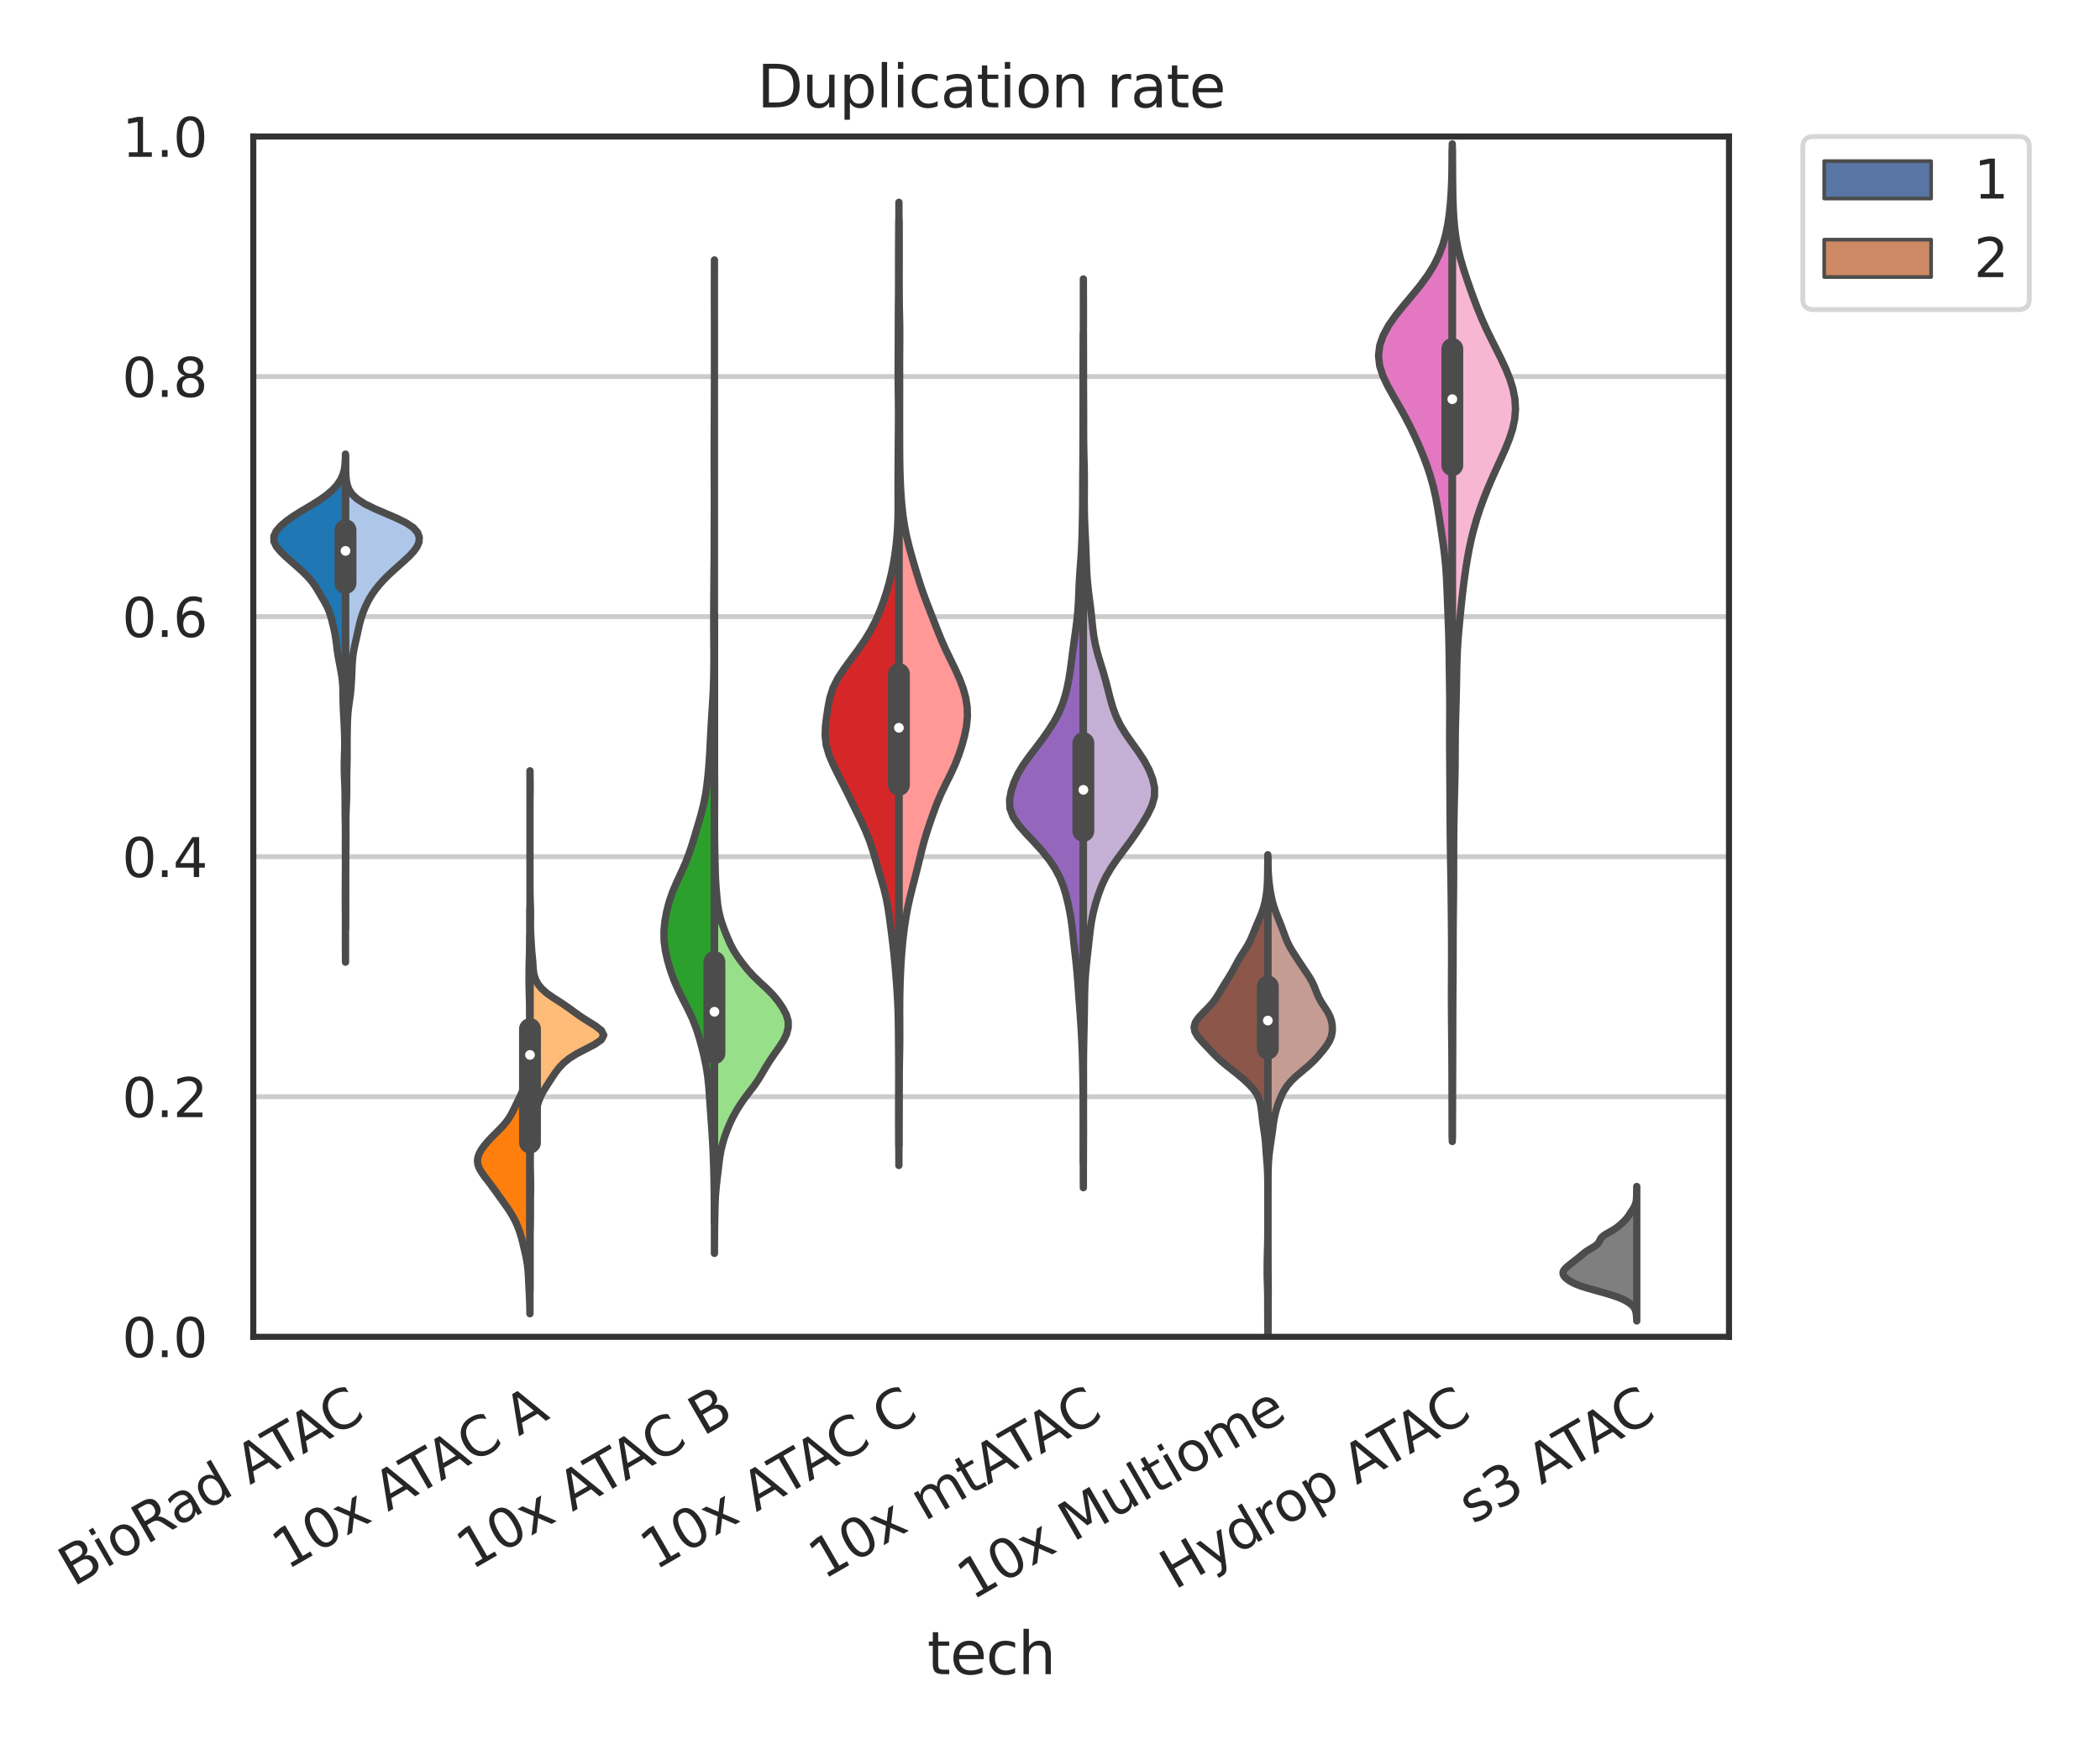 <?xml version="1.0" encoding="utf-8" standalone="no"?>
<!DOCTYPE svg PUBLIC "-//W3C//DTD SVG 1.1//EN"
  "http://www.w3.org/Graphics/SVG/1.1/DTD/svg11.dtd">
<svg height="360pt" version="1.1" viewBox="0 0 432 360" width="432pt" xmlns="http://www.w3.org/2000/svg" xmlns:xlink="http://www.w3.org/1999/xlink">
 <defs>
  <style type="text/css">*{stroke-linecap:butt;stroke-linejoin:round;}</style>
 </defs>
 <g id="figure_1">
  <g id="patch_1">
   <path d="M 0 360 
L 432 360 
L 432 0 
L 0 0 
z
" style="fill:#ffffff;"/>
  </g>
  <g id="axes_1">
   <g id="patch_2">
    <path d="M 52.103 274.959 
L 355.68 274.959 
L 355.68 28.08 
L 52.103 28.08 
z
" style="fill:#ffffff;"/>
   </g>
   <g id="matplotlib.axis_1">
    <g id="xtick_1">
     <g id="text_1">
      <!-- BioRad ATAC -->
      <g style="fill:#262626;" transform="translate(15.066 326.448)rotate(-30)scale(0.11 -0.11)">
       <defs>
        <path d="M 1259 2228 
L 1259 519 
L 2272 519 
Q 2781 519 3026 730 
Q 3272 941 3272 1375 
Q 3272 1813 3026 2020 
Q 2781 2228 2272 2228 
L 1259 2228 
z
M 1259 4147 
L 1259 2741 
L 2194 2741 
Q 2656 2741 2882 2914 
Q 3109 3088 3109 3444 
Q 3109 3797 2882 3972 
Q 2656 4147 2194 4147 
L 1259 4147 
z
M 628 4666 
L 2241 4666 
Q 2963 4666 3353 4366 
Q 3744 4066 3744 3513 
Q 3744 3084 3544 2831 
Q 3344 2578 2956 2516 
Q 3422 2416 3680 2098 
Q 3938 1781 3938 1306 
Q 3938 681 3513 340 
Q 3088 0 2303 0 
L 628 0 
L 628 4666 
z
" id="DejaVuSans-42" transform="scale(0.016)"/>
        <path d="M 603 3500 
L 1178 3500 
L 1178 0 
L 603 0 
L 603 3500 
z
M 603 4863 
L 1178 4863 
L 1178 4134 
L 603 4134 
L 603 4863 
z
" id="DejaVuSans-69" transform="scale(0.016)"/>
        <path d="M 1959 3097 
Q 1497 3097 1228 2736 
Q 959 2375 959 1747 
Q 959 1119 1226 758 
Q 1494 397 1959 397 
Q 2419 397 2687 759 
Q 2956 1122 2956 1747 
Q 2956 2369 2687 2733 
Q 2419 3097 1959 3097 
z
M 1959 3584 
Q 2709 3584 3137 3096 
Q 3566 2609 3566 1747 
Q 3566 888 3137 398 
Q 2709 -91 1959 -91 
Q 1206 -91 779 398 
Q 353 888 353 1747 
Q 353 2609 779 3096 
Q 1206 3584 1959 3584 
z
" id="DejaVuSans-6f" transform="scale(0.016)"/>
        <path d="M 2841 2188 
Q 3044 2119 3236 1894 
Q 3428 1669 3622 1275 
L 4263 0 
L 3584 0 
L 2988 1197 
Q 2756 1666 2539 1819 
Q 2322 1972 1947 1972 
L 1259 1972 
L 1259 0 
L 628 0 
L 628 4666 
L 2053 4666 
Q 2853 4666 3247 4331 
Q 3641 3997 3641 3322 
Q 3641 2881 3436 2590 
Q 3231 2300 2841 2188 
z
M 1259 4147 
L 1259 2491 
L 2053 2491 
Q 2509 2491 2742 2702 
Q 2975 2913 2975 3322 
Q 2975 3731 2742 3939 
Q 2509 4147 2053 4147 
L 1259 4147 
z
" id="DejaVuSans-52" transform="scale(0.016)"/>
        <path d="M 2194 1759 
Q 1497 1759 1228 1600 
Q 959 1441 959 1056 
Q 959 750 1161 570 
Q 1363 391 1709 391 
Q 2188 391 2477 730 
Q 2766 1069 2766 1631 
L 2766 1759 
L 2194 1759 
z
M 3341 1997 
L 3341 0 
L 2766 0 
L 2766 531 
Q 2569 213 2275 61 
Q 1981 -91 1556 -91 
Q 1019 -91 701 211 
Q 384 513 384 1019 
Q 384 1609 779 1909 
Q 1175 2209 1959 2209 
L 2766 2209 
L 2766 2266 
Q 2766 2663 2505 2880 
Q 2244 3097 1772 3097 
Q 1472 3097 1187 3025 
Q 903 2953 641 2809 
L 641 3341 
Q 956 3463 1253 3523 
Q 1550 3584 1831 3584 
Q 2591 3584 2966 3190 
Q 3341 2797 3341 1997 
z
" id="DejaVuSans-61" transform="scale(0.016)"/>
        <path d="M 2906 2969 
L 2906 4863 
L 3481 4863 
L 3481 0 
L 2906 0 
L 2906 525 
Q 2725 213 2448 61 
Q 2172 -91 1784 -91 
Q 1150 -91 751 415 
Q 353 922 353 1747 
Q 353 2572 751 3078 
Q 1150 3584 1784 3584 
Q 2172 3584 2448 3432 
Q 2725 3281 2906 2969 
z
M 947 1747 
Q 947 1113 1208 752 
Q 1469 391 1925 391 
Q 2381 391 2643 752 
Q 2906 1113 2906 1747 
Q 2906 2381 2643 2742 
Q 2381 3103 1925 3103 
Q 1469 3103 1208 2742 
Q 947 2381 947 1747 
z
" id="DejaVuSans-64" transform="scale(0.016)"/>
        <path id="DejaVuSans-20" transform="scale(0.016)"/>
        <path d="M 2188 4044 
L 1331 1722 
L 3047 1722 
L 2188 4044 
z
M 1831 4666 
L 2547 4666 
L 4325 0 
L 3669 0 
L 3244 1197 
L 1141 1197 
L 716 0 
L 50 0 
L 1831 4666 
z
" id="DejaVuSans-41" transform="scale(0.016)"/>
        <path d="M -19 4666 
L 3928 4666 
L 3928 4134 
L 2272 4134 
L 2272 0 
L 1638 0 
L 1638 4134 
L -19 4134 
L -19 4666 
z
" id="DejaVuSans-54" transform="scale(0.016)"/>
        <path d="M 4122 4306 
L 4122 3641 
Q 3803 3938 3442 4084 
Q 3081 4231 2675 4231 
Q 1875 4231 1450 3742 
Q 1025 3253 1025 2328 
Q 1025 1406 1450 917 
Q 1875 428 2675 428 
Q 3081 428 3442 575 
Q 3803 722 4122 1019 
L 4122 359 
Q 3791 134 3420 21 
Q 3050 -91 2638 -91 
Q 1578 -91 968 557 
Q 359 1206 359 2328 
Q 359 3453 968 4101 
Q 1578 4750 2638 4750 
Q 3056 4750 3426 4639 
Q 3797 4528 4122 4306 
z
" id="DejaVuSans-43" transform="scale(0.016)"/>
       </defs>
       <use xlink:href="#DejaVuSans-42"/>
       <use x="68.604" xlink:href="#DejaVuSans-69"/>
       <use x="96.387" xlink:href="#DejaVuSans-6f"/>
       <use x="157.568" xlink:href="#DejaVuSans-52"/>
       <use x="224.801" xlink:href="#DejaVuSans-61"/>
       <use x="286.08" xlink:href="#DejaVuSans-64"/>
       <use x="349.557" xlink:href="#DejaVuSans-20"/>
       <use x="381.344" xlink:href="#DejaVuSans-41"/>
       <use x="442.002" xlink:href="#DejaVuSans-54"/>
       <use x="495.336" xlink:href="#DejaVuSans-41"/>
       <use x="561.994" xlink:href="#DejaVuSans-43"/>
      </g>
     </g>
    </g>
    <g id="xtick_2">
     <g id="text_2">
      <!-- 10x ATAC A -->
      <g style="fill:#262626;" transform="translate(59.01 322.986)rotate(-30)scale(0.11 -0.11)">
       <defs>
        <path d="M 794 531 
L 1825 531 
L 1825 4091 
L 703 3866 
L 703 4441 
L 1819 4666 
L 2450 4666 
L 2450 531 
L 3481 531 
L 3481 0 
L 794 0 
L 794 531 
z
" id="DejaVuSans-31" transform="scale(0.016)"/>
        <path d="M 2034 4250 
Q 1547 4250 1301 3770 
Q 1056 3291 1056 2328 
Q 1056 1369 1301 889 
Q 1547 409 2034 409 
Q 2525 409 2770 889 
Q 3016 1369 3016 2328 
Q 3016 3291 2770 3770 
Q 2525 4250 2034 4250 
z
M 2034 4750 
Q 2819 4750 3233 4129 
Q 3647 3509 3647 2328 
Q 3647 1150 3233 529 
Q 2819 -91 2034 -91 
Q 1250 -91 836 529 
Q 422 1150 422 2328 
Q 422 3509 836 4129 
Q 1250 4750 2034 4750 
z
" id="DejaVuSans-30" transform="scale(0.016)"/>
        <path d="M 3513 3500 
L 2247 1797 
L 3578 0 
L 2900 0 
L 1881 1375 
L 863 0 
L 184 0 
L 1544 1831 
L 300 3500 
L 978 3500 
L 1906 2253 
L 2834 3500 
L 3513 3500 
z
" id="DejaVuSans-78" transform="scale(0.016)"/>
       </defs>
       <use xlink:href="#DejaVuSans-31"/>
       <use x="63.623" xlink:href="#DejaVuSans-30"/>
       <use x="127.246" xlink:href="#DejaVuSans-78"/>
       <use x="186.426" xlink:href="#DejaVuSans-20"/>
       <use x="218.213" xlink:href="#DejaVuSans-41"/>
       <use x="278.871" xlink:href="#DejaVuSans-54"/>
       <use x="332.205" xlink:href="#DejaVuSans-41"/>
       <use x="398.863" xlink:href="#DejaVuSans-43"/>
       <use x="468.688" xlink:href="#DejaVuSans-20"/>
       <use x="500.475" xlink:href="#DejaVuSans-41"/>
      </g>
     </g>
    </g>
    <g id="xtick_3">
     <g id="text_3">
      <!-- 10x ATAC B -->
      <g style="fill:#262626;" transform="translate(96.938 322.997)rotate(-30)scale(0.11 -0.11)">
       <use xlink:href="#DejaVuSans-31"/>
       <use x="63.623" xlink:href="#DejaVuSans-30"/>
       <use x="127.246" xlink:href="#DejaVuSans-78"/>
       <use x="186.426" xlink:href="#DejaVuSans-20"/>
       <use x="218.213" xlink:href="#DejaVuSans-41"/>
       <use x="278.871" xlink:href="#DejaVuSans-54"/>
       <use x="332.205" xlink:href="#DejaVuSans-41"/>
       <use x="398.863" xlink:href="#DejaVuSans-43"/>
       <use x="468.688" xlink:href="#DejaVuSans-20"/>
       <use x="500.475" xlink:href="#DejaVuSans-42"/>
      </g>
     </g>
    </g>
    <g id="xtick_4">
     <g id="text_4">
      <!-- 10x ATAC C -->
      <g style="fill:#262626;" transform="translate(134.769 323.064)rotate(-30)scale(0.11 -0.11)">
       <use xlink:href="#DejaVuSans-31"/>
       <use x="63.623" xlink:href="#DejaVuSans-30"/>
       <use x="127.246" xlink:href="#DejaVuSans-78"/>
       <use x="186.426" xlink:href="#DejaVuSans-20"/>
       <use x="218.213" xlink:href="#DejaVuSans-41"/>
       <use x="278.871" xlink:href="#DejaVuSans-54"/>
       <use x="332.205" xlink:href="#DejaVuSans-41"/>
       <use x="398.863" xlink:href="#DejaVuSans-43"/>
       <use x="468.688" xlink:href="#DejaVuSans-20"/>
       <use x="500.475" xlink:href="#DejaVuSans-43"/>
      </g>
     </g>
    </g>
    <g id="xtick_5">
     <g id="text_5">
      <!-- 10x mtATAC -->
      <g style="fill:#262626;" transform="translate(169.382 324.989)rotate(-30)scale(0.11 -0.11)">
       <defs>
        <path d="M 3328 2828 
Q 3544 3216 3844 3400 
Q 4144 3584 4550 3584 
Q 5097 3584 5394 3201 
Q 5691 2819 5691 2113 
L 5691 0 
L 5113 0 
L 5113 2094 
Q 5113 2597 4934 2840 
Q 4756 3084 4391 3084 
Q 3944 3084 3684 2787 
Q 3425 2491 3425 1978 
L 3425 0 
L 2847 0 
L 2847 2094 
Q 2847 2600 2669 2842 
Q 2491 3084 2119 3084 
Q 1678 3084 1418 2786 
Q 1159 2488 1159 1978 
L 1159 0 
L 581 0 
L 581 3500 
L 1159 3500 
L 1159 2956 
Q 1356 3278 1631 3431 
Q 1906 3584 2284 3584 
Q 2666 3584 2933 3390 
Q 3200 3197 3328 2828 
z
" id="DejaVuSans-6d" transform="scale(0.016)"/>
        <path d="M 1172 4494 
L 1172 3500 
L 2356 3500 
L 2356 3053 
L 1172 3053 
L 1172 1153 
Q 1172 725 1289 603 
Q 1406 481 1766 481 
L 2356 481 
L 2356 0 
L 1766 0 
Q 1100 0 847 248 
Q 594 497 594 1153 
L 594 3053 
L 172 3053 
L 172 3500 
L 594 3500 
L 594 4494 
L 1172 4494 
z
" id="DejaVuSans-74" transform="scale(0.016)"/>
       </defs>
       <use xlink:href="#DejaVuSans-31"/>
       <use x="63.623" xlink:href="#DejaVuSans-30"/>
       <use x="127.246" xlink:href="#DejaVuSans-78"/>
       <use x="186.426" xlink:href="#DejaVuSans-20"/>
       <use x="218.213" xlink:href="#DejaVuSans-6d"/>
       <use x="315.625" xlink:href="#DejaVuSans-74"/>
       <use x="354.834" xlink:href="#DejaVuSans-41"/>
       <use x="415.492" xlink:href="#DejaVuSans-54"/>
       <use x="468.826" xlink:href="#DejaVuSans-41"/>
       <use x="535.484" xlink:href="#DejaVuSans-43"/>
      </g>
     </g>
    </g>
    <g id="xtick_6">
     <g id="text_6">
      <!-- 10x Multiome -->
      <g style="fill:#262626;" transform="translate(199.949 329.25)rotate(-30)scale(0.11 -0.11)">
       <defs>
        <path d="M 628 4666 
L 1569 4666 
L 2759 1491 
L 3956 4666 
L 4897 4666 
L 4897 0 
L 4281 0 
L 4281 4097 
L 3078 897 
L 2444 897 
L 1241 4097 
L 1241 0 
L 628 0 
L 628 4666 
z
" id="DejaVuSans-4d" transform="scale(0.016)"/>
        <path d="M 544 1381 
L 544 3500 
L 1119 3500 
L 1119 1403 
Q 1119 906 1312 657 
Q 1506 409 1894 409 
Q 2359 409 2629 706 
Q 2900 1003 2900 1516 
L 2900 3500 
L 3475 3500 
L 3475 0 
L 2900 0 
L 2900 538 
Q 2691 219 2414 64 
Q 2138 -91 1772 -91 
Q 1169 -91 856 284 
Q 544 659 544 1381 
z
M 1991 3584 
L 1991 3584 
z
" id="DejaVuSans-75" transform="scale(0.016)"/>
        <path d="M 603 4863 
L 1178 4863 
L 1178 0 
L 603 0 
L 603 4863 
z
" id="DejaVuSans-6c" transform="scale(0.016)"/>
        <path d="M 3597 1894 
L 3597 1613 
L 953 1613 
Q 991 1019 1311 708 
Q 1631 397 2203 397 
Q 2534 397 2845 478 
Q 3156 559 3463 722 
L 3463 178 
Q 3153 47 2828 -22 
Q 2503 -91 2169 -91 
Q 1331 -91 842 396 
Q 353 884 353 1716 
Q 353 2575 817 3079 
Q 1281 3584 2069 3584 
Q 2775 3584 3186 3129 
Q 3597 2675 3597 1894 
z
M 3022 2063 
Q 3016 2534 2758 2815 
Q 2500 3097 2075 3097 
Q 1594 3097 1305 2825 
Q 1016 2553 972 2059 
L 3022 2063 
z
" id="DejaVuSans-65" transform="scale(0.016)"/>
       </defs>
       <use xlink:href="#DejaVuSans-31"/>
       <use x="63.623" xlink:href="#DejaVuSans-30"/>
       <use x="127.246" xlink:href="#DejaVuSans-78"/>
       <use x="186.426" xlink:href="#DejaVuSans-20"/>
       <use x="218.213" xlink:href="#DejaVuSans-4d"/>
       <use x="304.492" xlink:href="#DejaVuSans-75"/>
       <use x="367.871" xlink:href="#DejaVuSans-6c"/>
       <use x="395.654" xlink:href="#DejaVuSans-74"/>
       <use x="434.863" xlink:href="#DejaVuSans-69"/>
       <use x="462.646" xlink:href="#DejaVuSans-6f"/>
       <use x="523.828" xlink:href="#DejaVuSans-6d"/>
       <use x="621.24" xlink:href="#DejaVuSans-65"/>
      </g>
     </g>
    </g>
    <g id="xtick_7">
     <g id="text_7">
      <!-- Hydrop ATAC -->
      <g style="fill:#262626;" transform="translate(241.622 327.099)rotate(-30)scale(0.11 -0.11)">
       <defs>
        <path d="M 628 4666 
L 1259 4666 
L 1259 2753 
L 3553 2753 
L 3553 4666 
L 4184 4666 
L 4184 0 
L 3553 0 
L 3553 2222 
L 1259 2222 
L 1259 0 
L 628 0 
L 628 4666 
z
" id="DejaVuSans-48" transform="scale(0.016)"/>
        <path d="M 2059 -325 
Q 1816 -950 1584 -1140 
Q 1353 -1331 966 -1331 
L 506 -1331 
L 506 -850 
L 844 -850 
Q 1081 -850 1212 -737 
Q 1344 -625 1503 -206 
L 1606 56 
L 191 3500 
L 800 3500 
L 1894 763 
L 2988 3500 
L 3597 3500 
L 2059 -325 
z
" id="DejaVuSans-79" transform="scale(0.016)"/>
        <path d="M 2631 2963 
Q 2534 3019 2420 3045 
Q 2306 3072 2169 3072 
Q 1681 3072 1420 2755 
Q 1159 2438 1159 1844 
L 1159 0 
L 581 0 
L 581 3500 
L 1159 3500 
L 1159 2956 
Q 1341 3275 1631 3429 
Q 1922 3584 2338 3584 
Q 2397 3584 2469 3576 
Q 2541 3569 2628 3553 
L 2631 2963 
z
" id="DejaVuSans-72" transform="scale(0.016)"/>
        <path d="M 1159 525 
L 1159 -1331 
L 581 -1331 
L 581 3500 
L 1159 3500 
L 1159 2969 
Q 1341 3281 1617 3432 
Q 1894 3584 2278 3584 
Q 2916 3584 3314 3078 
Q 3713 2572 3713 1747 
Q 3713 922 3314 415 
Q 2916 -91 2278 -91 
Q 1894 -91 1617 61 
Q 1341 213 1159 525 
z
M 3116 1747 
Q 3116 2381 2855 2742 
Q 2594 3103 2138 3103 
Q 1681 3103 1420 2742 
Q 1159 2381 1159 1747 
Q 1159 1113 1420 752 
Q 1681 391 2138 391 
Q 2594 391 2855 752 
Q 3116 1113 3116 1747 
z
" id="DejaVuSans-70" transform="scale(0.016)"/>
       </defs>
       <use xlink:href="#DejaVuSans-48"/>
       <use x="75.195" xlink:href="#DejaVuSans-79"/>
       <use x="134.375" xlink:href="#DejaVuSans-64"/>
       <use x="197.852" xlink:href="#DejaVuSans-72"/>
       <use x="236.715" xlink:href="#DejaVuSans-6f"/>
       <use x="297.896" xlink:href="#DejaVuSans-70"/>
       <use x="361.373" xlink:href="#DejaVuSans-20"/>
       <use x="393.16" xlink:href="#DejaVuSans-41"/>
       <use x="453.818" xlink:href="#DejaVuSans-54"/>
       <use x="507.152" xlink:href="#DejaVuSans-41"/>
       <use x="573.811" xlink:href="#DejaVuSans-43"/>
      </g>
     </g>
    </g>
    <g id="xtick_8">
     <g id="text_8">
      <!-- s3 ATAC -->
      <g style="fill:#262626;" transform="translate(302.974 313.586)rotate(-30)scale(0.11 -0.11)">
       <defs>
        <path d="M 2834 3397 
L 2834 2853 
Q 2591 2978 2328 3040 
Q 2066 3103 1784 3103 
Q 1356 3103 1142 2972 
Q 928 2841 928 2578 
Q 928 2378 1081 2264 
Q 1234 2150 1697 2047 
L 1894 2003 
Q 2506 1872 2764 1633 
Q 3022 1394 3022 966 
Q 3022 478 2636 193 
Q 2250 -91 1575 -91 
Q 1294 -91 989 -36 
Q 684 19 347 128 
L 347 722 
Q 666 556 975 473 
Q 1284 391 1588 391 
Q 1994 391 2212 530 
Q 2431 669 2431 922 
Q 2431 1156 2273 1281 
Q 2116 1406 1581 1522 
L 1381 1569 
Q 847 1681 609 1914 
Q 372 2147 372 2553 
Q 372 3047 722 3315 
Q 1072 3584 1716 3584 
Q 2034 3584 2315 3537 
Q 2597 3491 2834 3397 
z
" id="DejaVuSans-73" transform="scale(0.016)"/>
        <path d="M 2597 2516 
Q 3050 2419 3304 2112 
Q 3559 1806 3559 1356 
Q 3559 666 3084 287 
Q 2609 -91 1734 -91 
Q 1441 -91 1130 -33 
Q 819 25 488 141 
L 488 750 
Q 750 597 1062 519 
Q 1375 441 1716 441 
Q 2309 441 2620 675 
Q 2931 909 2931 1356 
Q 2931 1769 2642 2001 
Q 2353 2234 1838 2234 
L 1294 2234 
L 1294 2753 
L 1863 2753 
Q 2328 2753 2575 2939 
Q 2822 3125 2822 3475 
Q 2822 3834 2567 4026 
Q 2313 4219 1838 4219 
Q 1578 4219 1281 4162 
Q 984 4106 628 3988 
L 628 4550 
Q 988 4650 1302 4700 
Q 1616 4750 1894 4750 
Q 2613 4750 3031 4423 
Q 3450 4097 3450 3541 
Q 3450 3153 3228 2886 
Q 3006 2619 2597 2516 
z
" id="DejaVuSans-33" transform="scale(0.016)"/>
       </defs>
       <use xlink:href="#DejaVuSans-73"/>
       <use x="52.1" xlink:href="#DejaVuSans-33"/>
       <use x="115.723" xlink:href="#DejaVuSans-20"/>
       <use x="147.51" xlink:href="#DejaVuSans-41"/>
       <use x="208.168" xlink:href="#DejaVuSans-54"/>
       <use x="261.502" xlink:href="#DejaVuSans-41"/>
       <use x="328.16" xlink:href="#DejaVuSans-43"/>
      </g>
     </g>
    </g>
    <g id="text_9">
     <!-- tech -->
     <g style="fill:#262626;" transform="translate(190.746 344.349)scale(0.12 -0.12)">
      <defs>
       <path d="M 3122 3366 
L 3122 2828 
Q 2878 2963 2633 3030 
Q 2388 3097 2138 3097 
Q 1578 3097 1268 2742 
Q 959 2388 959 1747 
Q 959 1106 1268 751 
Q 1578 397 2138 397 
Q 2388 397 2633 464 
Q 2878 531 3122 666 
L 3122 134 
Q 2881 22 2623 -34 
Q 2366 -91 2075 -91 
Q 1284 -91 818 406 
Q 353 903 353 1747 
Q 353 2603 823 3093 
Q 1294 3584 2113 3584 
Q 2378 3584 2631 3529 
Q 2884 3475 3122 3366 
z
" id="DejaVuSans-63" transform="scale(0.016)"/>
       <path d="M 3513 2113 
L 3513 0 
L 2938 0 
L 2938 2094 
Q 2938 2591 2744 2837 
Q 2550 3084 2163 3084 
Q 1697 3084 1428 2787 
Q 1159 2491 1159 1978 
L 1159 0 
L 581 0 
L 581 4863 
L 1159 4863 
L 1159 2956 
Q 1366 3272 1645 3428 
Q 1925 3584 2291 3584 
Q 2894 3584 3203 3211 
Q 3513 2838 3513 2113 
z
" id="DejaVuSans-68" transform="scale(0.016)"/>
      </defs>
      <use xlink:href="#DejaVuSans-74"/>
      <use x="39.209" xlink:href="#DejaVuSans-65"/>
      <use x="100.732" xlink:href="#DejaVuSans-63"/>
      <use x="155.713" xlink:href="#DejaVuSans-68"/>
     </g>
    </g>
   </g>
   <g id="matplotlib.axis_2">
    <g id="ytick_1">
     <g id="line2d_1">
      <path clip-path="url(#p989436a97c)" d="M 52.103 274.959 
L 355.68 274.959 
" style="fill:none;stroke:#cccccc;stroke-linecap:round;"/>
     </g>
     <g id="text_10">
      <!-- 0.0 -->
      <g style="fill:#262626;" transform="translate(25.109 279.138)scale(0.11 -0.11)">
       <defs>
        <path d="M 684 794 
L 1344 794 
L 1344 0 
L 684 0 
L 684 794 
z
" id="DejaVuSans-2e" transform="scale(0.016)"/>
       </defs>
       <use xlink:href="#DejaVuSans-30"/>
       <use x="63.623" xlink:href="#DejaVuSans-2e"/>
       <use x="95.41" xlink:href="#DejaVuSans-30"/>
      </g>
     </g>
    </g>
    <g id="ytick_2">
     <g id="line2d_2">
      <path clip-path="url(#p989436a97c)" d="M 52.103 225.583 
L 355.68 225.583 
" style="fill:none;stroke:#cccccc;stroke-linecap:round;"/>
     </g>
     <g id="text_11">
      <!-- 0.2 -->
      <g style="fill:#262626;" transform="translate(25.109 229.762)scale(0.11 -0.11)">
       <defs>
        <path d="M 1228 531 
L 3431 531 
L 3431 0 
L 469 0 
L 469 531 
Q 828 903 1448 1529 
Q 2069 2156 2228 2338 
Q 2531 2678 2651 2914 
Q 2772 3150 2772 3378 
Q 2772 3750 2511 3984 
Q 2250 4219 1831 4219 
Q 1534 4219 1204 4116 
Q 875 4013 500 3803 
L 500 4441 
Q 881 4594 1212 4672 
Q 1544 4750 1819 4750 
Q 2544 4750 2975 4387 
Q 3406 4025 3406 3419 
Q 3406 3131 3298 2873 
Q 3191 2616 2906 2266 
Q 2828 2175 2409 1742 
Q 1991 1309 1228 531 
z
" id="DejaVuSans-32" transform="scale(0.016)"/>
       </defs>
       <use xlink:href="#DejaVuSans-30"/>
       <use x="63.623" xlink:href="#DejaVuSans-2e"/>
       <use x="95.41" xlink:href="#DejaVuSans-32"/>
      </g>
     </g>
    </g>
    <g id="ytick_3">
     <g id="line2d_3">
      <path clip-path="url(#p989436a97c)" d="M 52.103 176.207 
L 355.68 176.207 
" style="fill:none;stroke:#cccccc;stroke-linecap:round;"/>
     </g>
     <g id="text_12">
      <!-- 0.4 -->
      <g style="fill:#262626;" transform="translate(25.109 180.387)scale(0.11 -0.11)">
       <defs>
        <path d="M 2419 4116 
L 825 1625 
L 2419 1625 
L 2419 4116 
z
M 2253 4666 
L 3047 4666 
L 3047 1625 
L 3713 1625 
L 3713 1100 
L 3047 1100 
L 3047 0 
L 2419 0 
L 2419 1100 
L 313 1100 
L 313 1709 
L 2253 4666 
z
" id="DejaVuSans-34" transform="scale(0.016)"/>
       </defs>
       <use xlink:href="#DejaVuSans-30"/>
       <use x="63.623" xlink:href="#DejaVuSans-2e"/>
       <use x="95.41" xlink:href="#DejaVuSans-34"/>
      </g>
     </g>
    </g>
    <g id="ytick_4">
     <g id="line2d_4">
      <path clip-path="url(#p989436a97c)" d="M 52.103 126.832 
L 355.68 126.832 
" style="fill:none;stroke:#cccccc;stroke-linecap:round;"/>
     </g>
     <g id="text_13">
      <!-- 0.6 -->
      <g style="fill:#262626;" transform="translate(25.109 131.011)scale(0.11 -0.11)">
       <defs>
        <path d="M 2113 2584 
Q 1688 2584 1439 2293 
Q 1191 2003 1191 1497 
Q 1191 994 1439 701 
Q 1688 409 2113 409 
Q 2538 409 2786 701 
Q 3034 994 3034 1497 
Q 3034 2003 2786 2293 
Q 2538 2584 2113 2584 
z
M 3366 4563 
L 3366 3988 
Q 3128 4100 2886 4159 
Q 2644 4219 2406 4219 
Q 1781 4219 1451 3797 
Q 1122 3375 1075 2522 
Q 1259 2794 1537 2939 
Q 1816 3084 2150 3084 
Q 2853 3084 3261 2657 
Q 3669 2231 3669 1497 
Q 3669 778 3244 343 
Q 2819 -91 2113 -91 
Q 1303 -91 875 529 
Q 447 1150 447 2328 
Q 447 3434 972 4092 
Q 1497 4750 2381 4750 
Q 2619 4750 2861 4703 
Q 3103 4656 3366 4563 
z
" id="DejaVuSans-36" transform="scale(0.016)"/>
       </defs>
       <use xlink:href="#DejaVuSans-30"/>
       <use x="63.623" xlink:href="#DejaVuSans-2e"/>
       <use x="95.41" xlink:href="#DejaVuSans-36"/>
      </g>
     </g>
    </g>
    <g id="ytick_5">
     <g id="line2d_5">
      <path clip-path="url(#p989436a97c)" d="M 52.103 77.456 
L 355.68 77.456 
" style="fill:none;stroke:#cccccc;stroke-linecap:round;"/>
     </g>
     <g id="text_14">
      <!-- 0.8 -->
      <g style="fill:#262626;" transform="translate(25.109 81.635)scale(0.11 -0.11)">
       <defs>
        <path d="M 2034 2216 
Q 1584 2216 1326 1975 
Q 1069 1734 1069 1313 
Q 1069 891 1326 650 
Q 1584 409 2034 409 
Q 2484 409 2743 651 
Q 3003 894 3003 1313 
Q 3003 1734 2745 1975 
Q 2488 2216 2034 2216 
z
M 1403 2484 
Q 997 2584 770 2862 
Q 544 3141 544 3541 
Q 544 4100 942 4425 
Q 1341 4750 2034 4750 
Q 2731 4750 3128 4425 
Q 3525 4100 3525 3541 
Q 3525 3141 3298 2862 
Q 3072 2584 2669 2484 
Q 3125 2378 3379 2068 
Q 3634 1759 3634 1313 
Q 3634 634 3220 271 
Q 2806 -91 2034 -91 
Q 1263 -91 848 271 
Q 434 634 434 1313 
Q 434 1759 690 2068 
Q 947 2378 1403 2484 
z
M 1172 3481 
Q 1172 3119 1398 2916 
Q 1625 2713 2034 2713 
Q 2441 2713 2670 2916 
Q 2900 3119 2900 3481 
Q 2900 3844 2670 4047 
Q 2441 4250 2034 4250 
Q 1625 4250 1398 4047 
Q 1172 3844 1172 3481 
z
" id="DejaVuSans-38" transform="scale(0.016)"/>
       </defs>
       <use xlink:href="#DejaVuSans-30"/>
       <use x="63.623" xlink:href="#DejaVuSans-2e"/>
       <use x="95.41" xlink:href="#DejaVuSans-38"/>
      </g>
     </g>
    </g>
    <g id="ytick_6">
     <g id="line2d_6">
      <path clip-path="url(#p989436a97c)" d="M 52.103 28.08 
L 355.68 28.08 
" style="fill:none;stroke:#cccccc;stroke-linecap:round;"/>
     </g>
     <g id="text_15">
      <!-- 1.0 -->
      <g style="fill:#262626;" transform="translate(25.109 32.259)scale(0.11 -0.11)">
       <use xlink:href="#DejaVuSans-31"/>
       <use x="63.623" xlink:href="#DejaVuSans-2e"/>
       <use x="95.41" xlink:href="#DejaVuSans-30"/>
      </g>
     </g>
    </g>
   </g>
   <g id="PolyCollection_1">
    <defs>
     <path d="M 71.076 -162.096 
L 71.074 -162.096 
L 71.071 -163.152 
L 71.065 -164.207 
L 71.057 -165.263 
L 71.052 -166.318 
L 71.052 -167.374 
L 71.056 -168.43 
L 71.061 -169.485 
L 71.064 -170.541 
L 71.06 -171.596 
L 71.051 -172.652 
L 71.041 -173.707 
L 71.035 -174.763 
L 71.034 -175.819 
L 71.037 -176.874 
L 71.04 -177.93 
L 71.044 -178.985 
L 71.051 -180.041 
L 71.059 -181.097 
L 71.063 -182.152 
L 71.061 -183.208 
L 71.055 -184.263 
L 71.049 -185.319 
L 71.05 -186.374 
L 71.054 -187.43 
L 71.056 -188.486 
L 71.052 -189.541 
L 71.039 -190.597 
L 71.021 -191.652 
L 71.004 -192.708 
L 70.994 -193.764 
L 70.992 -194.819 
L 70.99 -195.875 
L 70.977 -196.93 
L 70.947 -197.986 
L 70.905 -199.042 
L 70.862 -200.097 
L 70.829 -201.153 
L 70.813 -202.208 
L 70.819 -203.264 
L 70.845 -204.319 
L 70.88 -205.375 
L 70.907 -206.431 
L 70.911 -207.486 
L 70.892 -208.542 
L 70.856 -209.597 
L 70.812 -210.653 
L 70.761 -211.709 
L 70.705 -212.764 
L 70.648 -213.82 
L 70.6 -214.875 
L 70.571 -215.931 
L 70.559 -216.987 
L 70.547 -218.042 
L 70.506 -219.098 
L 70.412 -220.153 
L 70.264 -221.209 
L 70.079 -222.264 
L 69.879 -223.32 
L 69.68 -224.376 
L 69.497 -225.431 
L 69.345 -226.487 
L 69.217 -227.542 
L 69.083 -228.598 
L 68.908 -229.654 
L 68.682 -230.709 
L 68.427 -231.765 
L 68.157 -232.82 
L 67.841 -233.876 
L 67.426 -234.931 
L 66.89 -235.987 
L 66.276 -237.043 
L 65.651 -238.098 
L 65.017 -239.154 
L 64.299 -240.209 
L 63.418 -241.265 
L 62.366 -242.321 
L 61.202 -243.376 
L 59.996 -244.432 
L 58.808 -245.487 
L 57.717 -246.543 
L 56.847 -247.599 
L 56.351 -248.654 
L 56.342 -249.71 
L 56.831 -250.765 
L 57.742 -251.821 
L 58.979 -252.876 
L 60.481 -253.932 
L 62.187 -254.988 
L 63.97 -256.043 
L 65.668 -257.099 
L 67.159 -258.154 
L 68.394 -259.21 
L 69.362 -260.266 
L 70.071 -261.321 
L 70.546 -262.377 
L 70.83 -263.432 
L 70.978 -264.488 
L 71.043 -265.544 
L 71.067 -266.599 
L 71.076 -266.599 
L 71.076 -266.599 
L 71.076 -265.544 
L 71.076 -264.488 
L 71.076 -263.432 
L 71.076 -262.377 
L 71.076 -261.321 
L 71.076 -260.266 
L 71.076 -259.21 
L 71.076 -258.154 
L 71.076 -257.099 
L 71.076 -256.043 
L 71.076 -254.988 
L 71.076 -253.932 
L 71.076 -252.876 
L 71.076 -251.821 
L 71.076 -250.765 
L 71.076 -249.71 
L 71.076 -248.654 
L 71.076 -247.599 
L 71.076 -246.543 
L 71.076 -245.487 
L 71.076 -244.432 
L 71.076 -243.376 
L 71.076 -242.321 
L 71.076 -241.265 
L 71.076 -240.209 
L 71.076 -239.154 
L 71.076 -238.098 
L 71.076 -237.043 
L 71.076 -235.987 
L 71.076 -234.931 
L 71.076 -233.876 
L 71.076 -232.82 
L 71.076 -231.765 
L 71.076 -230.709 
L 71.076 -229.654 
L 71.076 -228.598 
L 71.076 -227.542 
L 71.076 -226.487 
L 71.076 -225.431 
L 71.076 -224.376 
L 71.076 -223.32 
L 71.076 -222.264 
L 71.076 -221.209 
L 71.076 -220.153 
L 71.076 -219.098 
L 71.076 -218.042 
L 71.076 -216.987 
L 71.076 -215.931 
L 71.076 -214.875 
L 71.076 -213.82 
L 71.076 -212.764 
L 71.076 -211.709 
L 71.076 -210.653 
L 71.076 -209.597 
L 71.076 -208.542 
L 71.076 -207.486 
L 71.076 -206.431 
L 71.076 -205.375 
L 71.076 -204.319 
L 71.076 -203.264 
L 71.076 -202.208 
L 71.076 -201.153 
L 71.076 -200.097 
L 71.076 -199.042 
L 71.076 -197.986 
L 71.076 -196.93 
L 71.076 -195.875 
L 71.076 -194.819 
L 71.076 -193.764 
L 71.076 -192.708 
L 71.076 -191.652 
L 71.076 -190.597 
L 71.076 -189.541 
L 71.076 -188.486 
L 71.076 -187.43 
L 71.076 -186.374 
L 71.076 -185.319 
L 71.076 -184.263 
L 71.076 -183.208 
L 71.076 -182.152 
L 71.076 -181.097 
L 71.076 -180.041 
L 71.076 -178.985 
L 71.076 -177.93 
L 71.076 -176.874 
L 71.076 -175.819 
L 71.076 -174.763 
L 71.076 -173.707 
L 71.076 -172.652 
L 71.076 -171.596 
L 71.076 -170.541 
L 71.076 -169.485 
L 71.076 -168.43 
L 71.076 -167.374 
L 71.076 -166.318 
L 71.076 -165.263 
L 71.076 -164.207 
L 71.076 -163.152 
L 71.076 -162.096 
z
" id="m91e1e923da" style="stroke:#4c4c4c;stroke-width:1.5;"/>
    </defs>
    <g clip-path="url(#p989436a97c)">
     <use style="fill:#1f77b4;stroke:#4c4c4c;stroke-width:1.5;" x="0" xlink:href="#m91e1e923da" y="360"/>
    </g>
   </g>
   <g id="PolyCollection_2">
    <defs>
     <path d="M 71.078 -169.054 
L 71.076 -169.054 
L 71.076 -170.035 
L 71.076 -171.016 
L 71.076 -171.997 
L 71.076 -172.977 
L 71.076 -173.958 
L 71.076 -174.939 
L 71.076 -175.92 
L 71.076 -176.901 
L 71.076 -177.882 
L 71.076 -178.863 
L 71.076 -179.844 
L 71.076 -180.825 
L 71.076 -181.806 
L 71.076 -182.787 
L 71.076 -183.768 
L 71.076 -184.748 
L 71.076 -185.729 
L 71.076 -186.71 
L 71.076 -187.691 
L 71.076 -188.672 
L 71.076 -189.653 
L 71.076 -190.634 
L 71.076 -191.615 
L 71.076 -192.596 
L 71.076 -193.577 
L 71.076 -194.558 
L 71.076 -195.539 
L 71.076 -196.519 
L 71.076 -197.5 
L 71.076 -198.481 
L 71.076 -199.462 
L 71.076 -200.443 
L 71.076 -201.424 
L 71.076 -202.405 
L 71.076 -203.386 
L 71.076 -204.367 
L 71.076 -205.348 
L 71.076 -206.329 
L 71.076 -207.31 
L 71.076 -208.29 
L 71.076 -209.271 
L 71.076 -210.252 
L 71.076 -211.233 
L 71.076 -212.214 
L 71.076 -213.195 
L 71.076 -214.176 
L 71.076 -215.157 
L 71.076 -216.138 
L 71.076 -217.119 
L 71.076 -218.1 
L 71.076 -219.081 
L 71.076 -220.062 
L 71.076 -221.042 
L 71.076 -222.023 
L 71.076 -223.004 
L 71.076 -223.985 
L 71.076 -224.966 
L 71.076 -225.947 
L 71.076 -226.928 
L 71.076 -227.909 
L 71.076 -228.89 
L 71.076 -229.871 
L 71.076 -230.852 
L 71.076 -231.833 
L 71.076 -232.813 
L 71.076 -233.794 
L 71.076 -234.775 
L 71.076 -235.756 
L 71.076 -236.737 
L 71.076 -237.718 
L 71.076 -238.699 
L 71.076 -239.68 
L 71.076 -240.661 
L 71.076 -241.642 
L 71.076 -242.623 
L 71.076 -243.604 
L 71.076 -244.584 
L 71.076 -245.565 
L 71.076 -246.546 
L 71.076 -247.527 
L 71.076 -248.508 
L 71.076 -249.489 
L 71.076 -250.47 
L 71.076 -251.451 
L 71.076 -252.432 
L 71.076 -253.413 
L 71.076 -254.394 
L 71.076 -255.375 
L 71.076 -256.355 
L 71.076 -257.336 
L 71.076 -258.317 
L 71.076 -259.298 
L 71.076 -260.279 
L 71.076 -261.26 
L 71.076 -262.241 
L 71.076 -263.222 
L 71.076 -264.203 
L 71.076 -265.184 
L 71.076 -266.165 
L 71.079 -266.165 
L 71.079 -266.165 
L 71.083 -265.184 
L 71.092 -264.203 
L 71.112 -263.222 
L 71.153 -262.241 
L 71.242 -261.26 
L 71.43 -260.279 
L 71.798 -259.298 
L 72.455 -258.317 
L 73.516 -257.336 
L 75.055 -256.355 
L 77.049 -255.375 
L 79.334 -254.394 
L 81.621 -253.413 
L 83.595 -252.432 
L 85.041 -251.451 
L 85.904 -250.47 
L 86.255 -249.489 
L 86.19 -248.508 
L 85.777 -247.527 
L 85.07 -246.546 
L 84.142 -245.565 
L 83.088 -244.584 
L 81.986 -243.604 
L 80.888 -242.623 
L 79.835 -241.642 
L 78.863 -240.661 
L 77.987 -239.68 
L 77.206 -238.699 
L 76.517 -237.718 
L 75.922 -236.737 
L 75.416 -235.756 
L 74.979 -234.775 
L 74.6 -233.794 
L 74.278 -232.813 
L 74.008 -231.833 
L 73.779 -230.852 
L 73.566 -229.871 
L 73.352 -228.89 
L 73.13 -227.909 
L 72.912 -226.928 
L 72.721 -225.947 
L 72.578 -224.966 
L 72.488 -223.985 
L 72.435 -223.004 
L 72.395 -222.023 
L 72.353 -221.042 
L 72.305 -220.062 
L 72.248 -219.081 
L 72.171 -218.1 
L 72.065 -217.119 
L 71.933 -216.138 
L 71.793 -215.157 
L 71.665 -214.176 
L 71.567 -213.195 
L 71.502 -212.214 
L 71.464 -211.233 
L 71.442 -210.252 
L 71.426 -209.271 
L 71.414 -208.29 
L 71.407 -207.31 
L 71.407 -206.329 
L 71.409 -205.348 
L 71.406 -204.367 
L 71.393 -203.386 
L 71.371 -202.405 
L 71.347 -201.424 
L 71.331 -200.443 
L 71.327 -199.462 
L 71.33 -198.481 
L 71.33 -197.5 
L 71.319 -196.519 
L 71.293 -195.539 
L 71.256 -194.558 
L 71.216 -193.577 
L 71.183 -192.596 
L 71.163 -191.615 
L 71.158 -190.634 
L 71.162 -189.653 
L 71.169 -188.672 
L 71.172 -187.691 
L 71.168 -186.71 
L 71.158 -185.729 
L 71.144 -184.748 
L 71.131 -183.768 
L 71.121 -182.787 
L 71.114 -181.806 
L 71.107 -180.825 
L 71.102 -179.844 
L 71.097 -178.863 
L 71.093 -177.882 
L 71.091 -176.901 
L 71.089 -175.92 
L 71.089 -174.939 
L 71.09 -173.958 
L 71.09 -172.977 
L 71.087 -171.997 
L 71.083 -171.016 
L 71.08 -170.035 
L 71.078 -169.054 
z
" id="madb8dbd671" style="stroke:#4c4c4c;stroke-width:1.5;"/>
    </defs>
    <g clip-path="url(#p989436a97c)">
     <use style="fill:#aec7e8;stroke:#4c4c4c;stroke-width:1.5;" x="0" xlink:href="#madb8dbd671" y="360"/>
    </g>
   </g>
   <g id="PolyCollection_3">
    <defs>
     <path d="M 109.023 -89.787 
L 109.013 -89.787 
L 109.003 -90.572 
L 108.987 -91.358 
L 108.963 -92.144 
L 108.932 -92.93 
L 108.894 -93.716 
L 108.854 -94.501 
L 108.814 -95.287 
L 108.775 -96.073 
L 108.736 -96.859 
L 108.694 -97.645 
L 108.641 -98.43 
L 108.569 -99.216 
L 108.472 -100.002 
L 108.345 -100.788 
L 108.192 -101.574 
L 108.02 -102.359 
L 107.838 -103.145 
L 107.649 -103.931 
L 107.453 -104.717 
L 107.244 -105.503 
L 107.011 -106.288 
L 106.747 -107.074 
L 106.444 -107.86 
L 106.097 -108.646 
L 105.703 -109.431 
L 105.258 -110.217 
L 104.766 -111.003 
L 104.235 -111.789 
L 103.679 -112.575 
L 103.112 -113.36 
L 102.547 -114.146 
L 101.984 -114.932 
L 101.417 -115.718 
L 100.835 -116.504 
L 100.236 -117.289 
L 99.638 -118.075 
L 99.081 -118.861 
L 98.623 -119.647 
L 98.322 -120.433 
L 98.217 -121.218 
L 98.318 -122.004 
L 98.607 -122.79 
L 99.052 -123.576 
L 99.617 -124.362 
L 100.274 -125.147 
L 101.003 -125.933 
L 101.778 -126.719 
L 102.567 -127.505 
L 103.326 -128.291 
L 104.012 -129.076 
L 104.598 -129.862 
L 105.086 -130.648 
L 105.503 -131.434 
L 105.884 -132.22 
L 106.259 -133.005 
L 106.641 -133.791 
L 107.026 -134.577 
L 107.396 -135.363 
L 107.73 -136.149 
L 108.01 -136.934 
L 108.225 -137.72 
L 108.374 -138.506 
L 108.465 -139.292 
L 108.514 -140.078 
L 108.541 -140.863 
L 108.563 -141.649 
L 108.59 -142.435 
L 108.63 -143.221 
L 108.684 -144.006 
L 108.747 -144.792 
L 108.814 -145.578 
L 108.876 -146.364 
L 108.928 -147.15 
L 108.966 -147.935 
L 108.99 -148.721 
L 109.002 -149.507 
L 109.005 -150.293 
L 108.999 -151.079 
L 108.985 -151.864 
L 108.966 -152.65 
L 108.941 -153.436 
L 108.914 -154.222 
L 108.888 -155.008 
L 108.865 -155.793 
L 108.848 -156.579 
L 108.838 -157.365 
L 108.833 -158.151 
L 108.831 -158.937 
L 108.832 -159.722 
L 108.837 -160.508 
L 108.847 -161.294 
L 108.863 -162.08 
L 108.886 -162.866 
L 108.914 -163.651 
L 108.943 -164.437 
L 108.969 -165.223 
L 108.99 -166.009 
L 109.005 -166.795 
L 109.014 -167.58 
L 109.023 -167.58 
L 109.023 -167.58 
L 109.023 -166.795 
L 109.023 -166.009 
L 109.023 -165.223 
L 109.023 -164.437 
L 109.023 -163.651 
L 109.023 -162.866 
L 109.023 -162.08 
L 109.023 -161.294 
L 109.023 -160.508 
L 109.023 -159.722 
L 109.023 -158.937 
L 109.023 -158.151 
L 109.023 -157.365 
L 109.023 -156.579 
L 109.023 -155.793 
L 109.023 -155.008 
L 109.023 -154.222 
L 109.023 -153.436 
L 109.023 -152.65 
L 109.023 -151.864 
L 109.023 -151.079 
L 109.023 -150.293 
L 109.023 -149.507 
L 109.023 -148.721 
L 109.023 -147.935 
L 109.023 -147.15 
L 109.023 -146.364 
L 109.023 -145.578 
L 109.023 -144.792 
L 109.023 -144.006 
L 109.023 -143.221 
L 109.023 -142.435 
L 109.023 -141.649 
L 109.023 -140.863 
L 109.023 -140.078 
L 109.023 -139.292 
L 109.023 -138.506 
L 109.023 -137.72 
L 109.023 -136.934 
L 109.023 -136.149 
L 109.023 -135.363 
L 109.023 -134.577 
L 109.023 -133.791 
L 109.023 -133.005 
L 109.023 -132.22 
L 109.023 -131.434 
L 109.023 -130.648 
L 109.023 -129.862 
L 109.023 -129.076 
L 109.023 -128.291 
L 109.023 -127.505 
L 109.023 -126.719 
L 109.023 -125.933 
L 109.023 -125.147 
L 109.023 -124.362 
L 109.023 -123.576 
L 109.023 -122.79 
L 109.023 -122.004 
L 109.023 -121.218 
L 109.023 -120.433 
L 109.023 -119.647 
L 109.023 -118.861 
L 109.023 -118.075 
L 109.023 -117.289 
L 109.023 -116.504 
L 109.023 -115.718 
L 109.023 -114.932 
L 109.023 -114.146 
L 109.023 -113.36 
L 109.023 -112.575 
L 109.023 -111.789 
L 109.023 -111.003 
L 109.023 -110.217 
L 109.023 -109.431 
L 109.023 -108.646 
L 109.023 -107.86 
L 109.023 -107.074 
L 109.023 -106.288 
L 109.023 -105.503 
L 109.023 -104.717 
L 109.023 -103.931 
L 109.023 -103.145 
L 109.023 -102.359 
L 109.023 -101.574 
L 109.023 -100.788 
L 109.023 -100.002 
L 109.023 -99.216 
L 109.023 -98.43 
L 109.023 -97.645 
L 109.023 -96.859 
L 109.023 -96.073 
L 109.023 -95.287 
L 109.023 -94.501 
L 109.023 -93.716 
L 109.023 -92.93 
L 109.023 -92.144 
L 109.023 -91.358 
L 109.023 -90.572 
L 109.023 -89.787 
z
" id="md559905440" style="stroke:#4c4c4c;stroke-width:1.5;"/>
    </defs>
    <g clip-path="url(#p989436a97c)">
     <use style="fill:#ff7f0e;stroke:#4c4c4c;stroke-width:1.5;" x="0" xlink:href="#md559905440" y="360"/>
    </g>
   </g>
   <g id="PolyCollection_4">
    <defs>
     <path d="M 109.031 -107.018 
L 109.023 -107.018 
L 109.023 -107.972 
L 109.023 -108.926 
L 109.023 -109.88 
L 109.023 -110.834 
L 109.023 -111.788 
L 109.023 -112.742 
L 109.023 -113.696 
L 109.023 -114.65 
L 109.023 -115.604 
L 109.023 -116.558 
L 109.023 -117.512 
L 109.023 -118.466 
L 109.023 -119.42 
L 109.023 -120.374 
L 109.023 -121.328 
L 109.023 -122.282 
L 109.023 -123.236 
L 109.023 -124.19 
L 109.023 -125.144 
L 109.023 -126.098 
L 109.023 -127.052 
L 109.023 -128.006 
L 109.023 -128.96 
L 109.023 -129.914 
L 109.023 -130.868 
L 109.023 -131.823 
L 109.023 -132.777 
L 109.023 -133.731 
L 109.023 -134.685 
L 109.023 -135.639 
L 109.023 -136.593 
L 109.023 -137.547 
L 109.023 -138.501 
L 109.023 -139.455 
L 109.023 -140.409 
L 109.023 -141.363 
L 109.023 -142.317 
L 109.023 -143.271 
L 109.023 -144.225 
L 109.023 -145.179 
L 109.023 -146.133 
L 109.023 -147.087 
L 109.023 -148.041 
L 109.023 -148.995 
L 109.023 -149.949 
L 109.023 -150.903 
L 109.023 -151.857 
L 109.023 -152.811 
L 109.023 -153.765 
L 109.023 -154.719 
L 109.023 -155.673 
L 109.023 -156.627 
L 109.023 -157.581 
L 109.023 -158.535 
L 109.023 -159.489 
L 109.023 -160.444 
L 109.023 -161.398 
L 109.023 -162.352 
L 109.023 -163.306 
L 109.023 -164.26 
L 109.023 -165.214 
L 109.023 -166.168 
L 109.023 -167.122 
L 109.023 -168.076 
L 109.023 -169.03 
L 109.023 -169.984 
L 109.023 -170.938 
L 109.023 -171.892 
L 109.023 -172.846 
L 109.023 -173.8 
L 109.023 -174.754 
L 109.023 -175.708 
L 109.023 -176.662 
L 109.023 -177.616 
L 109.023 -178.57 
L 109.023 -179.524 
L 109.023 -180.478 
L 109.023 -181.432 
L 109.023 -182.386 
L 109.023 -183.34 
L 109.023 -184.294 
L 109.023 -185.248 
L 109.023 -186.202 
L 109.023 -187.156 
L 109.023 -188.111 
L 109.023 -189.065 
L 109.023 -190.019 
L 109.023 -190.973 
L 109.023 -191.927 
L 109.023 -192.881 
L 109.023 -193.835 
L 109.023 -194.789 
L 109.023 -195.743 
L 109.023 -196.697 
L 109.023 -197.651 
L 109.023 -198.605 
L 109.023 -199.559 
L 109.023 -200.513 
L 109.023 -201.467 
L 109.028 -201.467 
L 109.028 -201.467 
L 109.037 -200.513 
L 109.05 -199.559 
L 109.059 -198.605 
L 109.057 -197.651 
L 109.046 -196.697 
L 109.034 -195.743 
L 109.027 -194.789 
L 109.024 -193.835 
L 109.023 -192.881 
L 109.023 -191.927 
L 109.023 -190.973 
L 109.023 -190.019 
L 109.023 -189.065 
L 109.023 -188.111 
L 109.023 -187.156 
L 109.023 -186.202 
L 109.023 -185.248 
L 109.023 -184.294 
L 109.023 -183.34 
L 109.023 -182.386 
L 109.023 -181.432 
L 109.023 -180.478 
L 109.023 -179.524 
L 109.023 -178.57 
L 109.024 -177.616 
L 109.029 -176.662 
L 109.042 -175.708 
L 109.07 -174.754 
L 109.107 -173.8 
L 109.136 -172.846 
L 109.142 -171.892 
L 109.128 -170.938 
L 109.116 -169.984 
L 109.127 -169.03 
L 109.167 -168.076 
L 109.222 -167.122 
L 109.275 -166.168 
L 109.329 -165.214 
L 109.401 -164.26 
L 109.492 -163.306 
L 109.581 -162.352 
L 109.649 -161.398 
L 109.719 -160.444 
L 109.866 -159.489 
L 110.173 -158.535 
L 110.688 -157.581 
L 111.459 -156.627 
L 112.546 -155.673 
L 113.924 -154.719 
L 115.416 -153.765 
L 116.82 -152.811 
L 118.122 -151.857 
L 119.47 -150.903 
L 120.963 -149.949 
L 122.493 -148.995 
L 123.718 -148.041 
L 124.202 -147.087 
L 123.696 -146.133 
L 122.32 -145.179 
L 120.483 -144.225 
L 118.652 -143.271 
L 117.126 -142.317 
L 115.953 -141.363 
L 115.039 -140.409 
L 114.296 -139.455 
L 113.653 -138.501 
L 113.034 -137.547 
L 112.413 -136.593 
L 111.825 -135.639 
L 111.316 -134.685 
L 110.912 -133.731 
L 110.59 -132.777 
L 110.286 -131.823 
L 109.958 -130.868 
L 109.642 -129.914 
L 109.398 -128.96 
L 109.251 -128.006 
L 109.18 -127.052 
L 109.144 -126.098 
L 109.116 -125.144 
L 109.089 -124.19 
L 109.063 -123.236 
L 109.044 -122.282 
L 109.035 -121.328 
L 109.04 -120.374 
L 109.063 -119.42 
L 109.101 -118.466 
L 109.139 -117.512 
L 109.16 -116.558 
L 109.157 -115.604 
L 109.136 -114.65 
L 109.106 -113.696 
L 109.087 -112.742 
L 109.088 -111.788 
L 109.097 -110.834 
L 109.093 -109.88 
L 109.071 -108.926 
L 109.046 -107.972 
L 109.031 -107.018 
z
" id="m2e92fed406" style="stroke:#4c4c4c;stroke-width:1.5;"/>
    </defs>
    <g clip-path="url(#p989436a97c)">
     <use style="fill:#ffbb78;stroke:#4c4c4c;stroke-width:1.5;" x="0" xlink:href="#m2e92fed406" y="360"/>
    </g>
   </g>
   <g id="PolyCollection_5">
    <defs>
     <path d="M 146.97 -108.539 
L 146.967 -108.539 
L 146.959 -110.539 
L 146.944 -112.539 
L 146.921 -114.539 
L 146.89 -116.539 
L 146.851 -118.539 
L 146.795 -120.539 
L 146.72 -122.539 
L 146.625 -124.539 
L 146.51 -126.539 
L 146.374 -128.539 
L 146.226 -130.539 
L 146.083 -132.539 
L 145.95 -134.539 
L 145.802 -136.539 
L 145.595 -138.539 
L 145.289 -140.539 
L 144.88 -142.539 
L 144.393 -144.539 
L 143.844 -146.539 
L 143.204 -148.539 
L 142.416 -150.539 
L 141.469 -152.539 
L 140.44 -154.539 
L 139.452 -156.539 
L 138.595 -158.539 
L 137.884 -160.539 
L 137.302 -162.539 
L 136.86 -164.539 
L 136.609 -166.538 
L 136.589 -168.538 
L 136.782 -170.538 
L 137.147 -172.538 
L 137.668 -174.538 
L 138.359 -176.538 
L 139.209 -178.538 
L 140.139 -180.538 
L 141.027 -182.538 
L 141.795 -184.538 
L 142.452 -186.538 
L 143.057 -188.538 
L 143.654 -190.538 
L 144.232 -192.538 
L 144.739 -194.538 
L 145.134 -196.538 
L 145.426 -198.538 
L 145.648 -200.538 
L 145.824 -202.538 
L 145.963 -204.538 
L 146.074 -206.538 
L 146.173 -208.538 
L 146.279 -210.538 
L 146.401 -212.538 
L 146.534 -214.538 
L 146.656 -216.538 
L 146.75 -218.538 
L 146.811 -220.538 
L 146.844 -222.538 
L 146.857 -224.538 
L 146.852 -226.538 
L 146.835 -228.538 
L 146.819 -230.538 
L 146.815 -232.538 
L 146.823 -234.538 
L 146.837 -236.538 
L 146.85 -238.538 
L 146.864 -240.538 
L 146.883 -242.537 
L 146.902 -244.537 
L 146.914 -246.537 
L 146.917 -248.537 
L 146.919 -250.537 
L 146.927 -252.537 
L 146.938 -254.537 
L 146.944 -256.537 
L 146.941 -258.537 
L 146.932 -260.537 
L 146.923 -262.537 
L 146.917 -264.537 
L 146.914 -266.537 
L 146.917 -268.537 
L 146.926 -270.537 
L 146.937 -272.537 
L 146.946 -274.537 
L 146.954 -276.537 
L 146.96 -278.537 
L 146.966 -280.537 
L 146.969 -282.537 
L 146.97 -284.537 
L 146.97 -286.537 
L 146.97 -288.537 
L 146.97 -290.537 
L 146.968 -292.537 
L 146.964 -294.537 
L 146.959 -296.537 
L 146.955 -298.537 
L 146.956 -300.537 
L 146.96 -302.537 
L 146.965 -304.537 
L 146.968 -306.537 
L 146.97 -306.537 
L 146.97 -306.537 
L 146.97 -304.537 
L 146.97 -302.537 
L 146.97 -300.537 
L 146.97 -298.537 
L 146.97 -296.537 
L 146.97 -294.537 
L 146.97 -292.537 
L 146.97 -290.537 
L 146.97 -288.537 
L 146.97 -286.537 
L 146.97 -284.537 
L 146.97 -282.537 
L 146.97 -280.537 
L 146.97 -278.537 
L 146.97 -276.537 
L 146.97 -274.537 
L 146.97 -272.537 
L 146.97 -270.537 
L 146.97 -268.537 
L 146.97 -266.537 
L 146.97 -264.537 
L 146.97 -262.537 
L 146.97 -260.537 
L 146.97 -258.537 
L 146.97 -256.537 
L 146.97 -254.537 
L 146.97 -252.537 
L 146.97 -250.537 
L 146.97 -248.537 
L 146.97 -246.537 
L 146.97 -244.537 
L 146.97 -242.537 
L 146.97 -240.538 
L 146.97 -238.538 
L 146.97 -236.538 
L 146.97 -234.538 
L 146.97 -232.538 
L 146.97 -230.538 
L 146.97 -228.538 
L 146.97 -226.538 
L 146.97 -224.538 
L 146.97 -222.538 
L 146.97 -220.538 
L 146.97 -218.538 
L 146.97 -216.538 
L 146.97 -214.538 
L 146.97 -212.538 
L 146.97 -210.538 
L 146.97 -208.538 
L 146.97 -206.538 
L 146.97 -204.538 
L 146.97 -202.538 
L 146.97 -200.538 
L 146.97 -198.538 
L 146.97 -196.538 
L 146.97 -194.538 
L 146.97 -192.538 
L 146.97 -190.538 
L 146.97 -188.538 
L 146.97 -186.538 
L 146.97 -184.538 
L 146.97 -182.538 
L 146.97 -180.538 
L 146.97 -178.538 
L 146.97 -176.538 
L 146.97 -174.538 
L 146.97 -172.538 
L 146.97 -170.538 
L 146.97 -168.538 
L 146.97 -166.538 
L 146.97 -164.539 
L 146.97 -162.539 
L 146.97 -160.539 
L 146.97 -158.539 
L 146.97 -156.539 
L 146.97 -154.539 
L 146.97 -152.539 
L 146.97 -150.539 
L 146.97 -148.539 
L 146.97 -146.539 
L 146.97 -144.539 
L 146.97 -142.539 
L 146.97 -140.539 
L 146.97 -138.539 
L 146.97 -136.539 
L 146.97 -134.539 
L 146.97 -132.539 
L 146.97 -130.539 
L 146.97 -128.539 
L 146.97 -126.539 
L 146.97 -124.539 
L 146.97 -122.539 
L 146.97 -120.539 
L 146.97 -118.539 
L 146.97 -116.539 
L 146.97 -114.539 
L 146.97 -112.539 
L 146.97 -110.539 
L 146.97 -108.539 
z
" id="m63d744ffdf" style="stroke:#4c4c4c;stroke-width:1.5;"/>
    </defs>
    <g clip-path="url(#p989436a97c)">
     <use style="fill:#2ca02c;stroke:#4c4c4c;stroke-width:1.5;" x="0" xlink:href="#m63d744ffdf" y="360"/>
    </g>
   </g>
   <g id="PolyCollection_6">
    <defs>
     <path d="M 146.972 -102.203 
L 146.97 -102.203 
L 146.97 -103.53 
L 146.97 -104.858 
L 146.97 -106.185 
L 146.97 -107.513 
L 146.97 -108.84 
L 146.97 -110.168 
L 146.97 -111.495 
L 146.97 -112.823 
L 146.97 -114.15 
L 146.97 -115.478 
L 146.97 -116.805 
L 146.97 -118.133 
L 146.97 -119.461 
L 146.97 -120.788 
L 146.97 -122.116 
L 146.97 -123.443 
L 146.97 -124.771 
L 146.97 -126.098 
L 146.97 -127.426 
L 146.97 -128.753 
L 146.97 -130.081 
L 146.97 -131.408 
L 146.97 -132.736 
L 146.97 -134.063 
L 146.97 -135.391 
L 146.97 -136.718 
L 146.97 -138.046 
L 146.97 -139.373 
L 146.97 -140.701 
L 146.97 -142.028 
L 146.97 -143.356 
L 146.97 -144.683 
L 146.97 -146.011 
L 146.97 -147.339 
L 146.97 -148.666 
L 146.97 -149.994 
L 146.97 -151.321 
L 146.97 -152.649 
L 146.97 -153.976 
L 146.97 -155.304 
L 146.97 -156.631 
L 146.97 -157.959 
L 146.97 -159.286 
L 146.97 -160.614 
L 146.97 -161.941 
L 146.97 -163.269 
L 146.97 -164.596 
L 146.97 -165.924 
L 146.97 -167.251 
L 146.97 -168.579 
L 146.97 -169.906 
L 146.97 -171.234 
L 146.97 -172.561 
L 146.97 -173.889 
L 146.97 -175.217 
L 146.97 -176.544 
L 146.97 -177.872 
L 146.97 -179.199 
L 146.97 -180.527 
L 146.97 -181.854 
L 146.97 -183.182 
L 146.97 -184.509 
L 146.97 -185.837 
L 146.97 -187.164 
L 146.97 -188.492 
L 146.97 -189.819 
L 146.97 -191.147 
L 146.97 -192.474 
L 146.97 -193.802 
L 146.97 -195.129 
L 146.97 -196.457 
L 146.97 -197.784 
L 146.97 -199.112 
L 146.97 -200.439 
L 146.97 -201.767 
L 146.97 -203.095 
L 146.97 -204.422 
L 146.97 -205.75 
L 146.97 -207.077 
L 146.97 -208.405 
L 146.97 -209.732 
L 146.97 -211.06 
L 146.97 -212.387 
L 146.97 -213.715 
L 146.97 -215.042 
L 146.97 -216.37 
L 146.97 -217.697 
L 146.97 -219.025 
L 146.97 -220.352 
L 146.97 -221.68 
L 146.97 -223.007 
L 146.97 -224.335 
L 146.97 -225.662 
L 146.97 -226.99 
L 146.97 -228.318 
L 146.97 -229.645 
L 146.97 -230.973 
L 146.97 -232.3 
L 146.97 -233.628 
L 146.972 -233.628 
L 146.972 -233.628 
L 146.976 -232.3 
L 146.981 -230.973 
L 146.982 -229.645 
L 146.979 -228.318 
L 146.974 -226.99 
L 146.971 -225.662 
L 146.971 -224.335 
L 146.971 -223.007 
L 146.971 -221.68 
L 146.971 -220.352 
L 146.973 -219.025 
L 146.977 -217.697 
L 146.982 -216.37 
L 146.982 -215.042 
L 146.978 -213.715 
L 146.974 -212.387 
L 146.973 -211.06 
L 146.976 -209.732 
L 146.981 -208.405 
L 146.983 -207.077 
L 146.98 -205.75 
L 146.98 -204.422 
L 146.984 -203.095 
L 146.993 -201.767 
L 147.003 -200.439 
L 147.014 -199.112 
L 147.019 -197.784 
L 147.015 -196.457 
L 147.006 -195.129 
L 147 -193.802 
L 146.998 -192.474 
L 146.995 -191.147 
L 146.993 -189.819 
L 146.999 -188.492 
L 147.013 -187.164 
L 147.031 -185.837 
L 147.053 -184.509 
L 147.083 -183.182 
L 147.118 -181.854 
L 147.153 -180.527 
L 147.2 -179.199 
L 147.279 -177.872 
L 147.387 -176.544 
L 147.502 -175.217 
L 147.644 -173.889 
L 147.862 -172.561 
L 148.179 -171.234 
L 148.589 -169.906 
L 149.08 -168.579 
L 149.617 -167.251 
L 150.196 -165.924 
L 150.88 -164.596 
L 151.72 -163.269 
L 152.69 -161.941 
L 153.751 -160.614 
L 154.95 -159.286 
L 156.331 -157.959 
L 157.77 -156.631 
L 159.068 -155.304 
L 160.148 -153.976 
L 161.042 -152.649 
L 161.743 -151.321 
L 162.142 -149.994 
L 162.149 -148.666 
L 161.819 -147.339 
L 161.199 -146.011 
L 160.346 -144.683 
L 159.405 -143.356 
L 158.49 -142.028 
L 157.65 -140.701 
L 156.868 -139.373 
L 156.074 -138.046 
L 155.171 -136.718 
L 154.149 -135.391 
L 153.136 -134.063 
L 152.229 -132.736 
L 151.415 -131.408 
L 150.689 -130.081 
L 150.066 -128.753 
L 149.523 -127.426 
L 149.046 -126.098 
L 148.647 -124.771 
L 148.328 -123.443 
L 148.086 -122.116 
L 147.91 -120.788 
L 147.756 -119.461 
L 147.594 -118.133 
L 147.438 -116.805 
L 147.299 -115.478 
L 147.19 -114.15 
L 147.121 -112.823 
L 147.083 -111.495 
L 147.054 -110.168 
L 147.025 -108.84 
L 147.005 -107.513 
L 146.993 -106.185 
L 146.984 -104.858 
L 146.976 -103.53 
L 146.972 -102.203 
z
" id="md57996fc00" style="stroke:#4c4c4c;stroke-width:1.5;"/>
    </defs>
    <g clip-path="url(#p989436a97c)">
     <use style="fill:#98df8a;stroke:#4c4c4c;stroke-width:1.5;" x="0" xlink:href="#md57996fc00" y="360"/>
    </g>
   </g>
   <g id="PolyCollection_7">
    <defs>
     <path d="M 184.918 -120.29 
L 184.914 -120.29 
L 184.909 -122.254 
L 184.9 -124.218 
L 184.89 -126.181 
L 184.882 -128.145 
L 184.879 -130.109 
L 184.879 -132.073 
L 184.884 -134.036 
L 184.892 -136 
L 184.9 -137.964 
L 184.901 -139.927 
L 184.894 -141.891 
L 184.877 -143.855 
L 184.857 -145.819 
L 184.835 -147.782 
L 184.805 -149.746 
L 184.755 -151.71 
L 184.678 -153.673 
L 184.571 -155.637 
L 184.437 -157.601 
L 184.284 -159.565 
L 184.115 -161.528 
L 183.926 -163.492 
L 183.712 -165.456 
L 183.475 -167.419 
L 183.224 -169.383 
L 182.964 -171.347 
L 182.673 -173.311 
L 182.304 -175.274 
L 181.828 -177.238 
L 181.267 -179.202 
L 180.681 -181.165 
L 180.116 -183.129 
L 179.544 -185.093 
L 178.893 -187.057 
L 178.109 -189.02 
L 177.21 -190.984 
L 176.259 -192.948 
L 175.3 -194.911 
L 174.335 -196.875 
L 173.346 -198.839 
L 172.343 -200.803 
L 171.378 -202.766 
L 170.55 -204.73 
L 169.976 -206.694 
L 169.739 -208.657 
L 169.808 -210.621 
L 170.048 -212.585 
L 170.344 -214.549 
L 170.729 -216.512 
L 171.355 -218.476 
L 172.327 -220.44 
L 173.606 -222.404 
L 175.049 -224.367 
L 176.505 -226.331 
L 177.867 -228.295 
L 179.069 -230.258 
L 180.09 -232.222 
L 180.95 -234.186 
L 181.689 -236.15 
L 182.337 -238.113 
L 182.9 -240.077 
L 183.377 -242.041 
L 183.771 -244.004 
L 184.094 -245.968 
L 184.351 -247.932 
L 184.541 -249.896 
L 184.665 -251.859 
L 184.731 -253.823 
L 184.752 -255.787 
L 184.746 -257.75 
L 184.738 -259.714 
L 184.741 -261.678 
L 184.753 -263.642 
L 184.767 -265.605 
L 184.781 -267.569 
L 184.799 -269.533 
L 184.82 -271.496 
L 184.836 -273.46 
L 184.838 -275.424 
L 184.823 -277.388 
L 184.797 -279.351 
L 184.771 -281.315 
L 184.757 -283.279 
L 184.761 -285.242 
L 184.776 -287.206 
L 184.79 -289.17 
L 184.798 -291.134 
L 184.8 -293.097 
L 184.806 -295.061 
L 184.823 -297.025 
L 184.846 -298.988 
L 184.863 -300.952 
L 184.867 -302.916 
L 184.864 -304.88 
L 184.864 -306.843 
L 184.874 -308.807 
L 184.89 -310.771 
L 184.904 -312.735 
L 184.912 -314.698 
L 184.918 -314.698 
L 184.918 -314.698 
L 184.918 -312.735 
L 184.918 -310.771 
L 184.918 -308.807 
L 184.918 -306.843 
L 184.918 -304.88 
L 184.918 -302.916 
L 184.918 -300.952 
L 184.918 -298.988 
L 184.918 -297.025 
L 184.918 -295.061 
L 184.918 -293.097 
L 184.918 -291.134 
L 184.918 -289.17 
L 184.918 -287.206 
L 184.918 -285.242 
L 184.918 -283.279 
L 184.918 -281.315 
L 184.918 -279.351 
L 184.918 -277.388 
L 184.918 -275.424 
L 184.918 -273.46 
L 184.918 -271.496 
L 184.918 -269.533 
L 184.918 -267.569 
L 184.918 -265.605 
L 184.918 -263.642 
L 184.918 -261.678 
L 184.918 -259.714 
L 184.918 -257.75 
L 184.918 -255.787 
L 184.918 -253.823 
L 184.918 -251.859 
L 184.918 -249.896 
L 184.918 -247.932 
L 184.918 -245.968 
L 184.918 -244.004 
L 184.918 -242.041 
L 184.918 -240.077 
L 184.918 -238.113 
L 184.918 -236.15 
L 184.918 -234.186 
L 184.918 -232.222 
L 184.918 -230.258 
L 184.918 -228.295 
L 184.918 -226.331 
L 184.918 -224.367 
L 184.918 -222.404 
L 184.918 -220.44 
L 184.918 -218.476 
L 184.918 -216.512 
L 184.918 -214.549 
L 184.918 -212.585 
L 184.918 -210.621 
L 184.918 -208.657 
L 184.918 -206.694 
L 184.918 -204.73 
L 184.918 -202.766 
L 184.918 -200.803 
L 184.918 -198.839 
L 184.918 -196.875 
L 184.918 -194.911 
L 184.918 -192.948 
L 184.918 -190.984 
L 184.918 -189.02 
L 184.918 -187.057 
L 184.918 -185.093 
L 184.918 -183.129 
L 184.918 -181.165 
L 184.918 -179.202 
L 184.918 -177.238 
L 184.918 -175.274 
L 184.918 -173.311 
L 184.918 -171.347 
L 184.918 -169.383 
L 184.918 -167.419 
L 184.918 -165.456 
L 184.918 -163.492 
L 184.918 -161.528 
L 184.918 -159.565 
L 184.918 -157.601 
L 184.918 -155.637 
L 184.918 -153.673 
L 184.918 -151.71 
L 184.918 -149.746 
L 184.918 -147.782 
L 184.918 -145.819 
L 184.918 -143.855 
L 184.918 -141.891 
L 184.918 -139.927 
L 184.918 -137.964 
L 184.918 -136 
L 184.918 -134.036 
L 184.918 -132.073 
L 184.918 -130.109 
L 184.918 -128.145 
L 184.918 -126.181 
L 184.918 -124.218 
L 184.918 -122.254 
L 184.918 -120.29 
z
" id="m2062e5a935" style="stroke:#4c4c4c;stroke-width:1.5;"/>
    </defs>
    <g clip-path="url(#p989436a97c)">
     <use style="fill:#d62728;stroke:#4c4c4c;stroke-width:1.5;" x="0" xlink:href="#m2062e5a935" y="360"/>
    </g>
   </g>
   <g id="PolyCollection_8">
    <defs>
     <path d="M 184.922 -124.333 
L 184.918 -124.333 
L 184.918 -126.293 
L 184.918 -128.253 
L 184.918 -130.213 
L 184.918 -132.174 
L 184.918 -134.134 
L 184.918 -136.094 
L 184.918 -138.054 
L 184.918 -140.014 
L 184.918 -141.975 
L 184.918 -143.935 
L 184.918 -145.895 
L 184.918 -147.855 
L 184.918 -149.815 
L 184.918 -151.776 
L 184.918 -153.736 
L 184.918 -155.696 
L 184.918 -157.656 
L 184.918 -159.617 
L 184.918 -161.577 
L 184.918 -163.537 
L 184.918 -165.497 
L 184.918 -167.457 
L 184.918 -169.418 
L 184.918 -171.378 
L 184.918 -173.338 
L 184.918 -175.298 
L 184.918 -177.259 
L 184.918 -179.219 
L 184.918 -181.179 
L 184.918 -183.139 
L 184.918 -185.099 
L 184.918 -187.06 
L 184.918 -189.02 
L 184.918 -190.98 
L 184.918 -192.94 
L 184.918 -194.9 
L 184.918 -196.861 
L 184.918 -198.821 
L 184.918 -200.781 
L 184.918 -202.741 
L 184.918 -204.702 
L 184.918 -206.662 
L 184.918 -208.622 
L 184.918 -210.582 
L 184.918 -212.542 
L 184.918 -214.503 
L 184.918 -216.463 
L 184.918 -218.423 
L 184.918 -220.383 
L 184.918 -222.344 
L 184.918 -224.304 
L 184.918 -226.264 
L 184.918 -228.224 
L 184.918 -230.184 
L 184.918 -232.145 
L 184.918 -234.105 
L 184.918 -236.065 
L 184.918 -238.025 
L 184.918 -239.986 
L 184.918 -241.946 
L 184.918 -243.906 
L 184.918 -245.866 
L 184.918 -247.826 
L 184.918 -249.787 
L 184.918 -251.747 
L 184.918 -253.707 
L 184.918 -255.667 
L 184.918 -257.627 
L 184.918 -259.588 
L 184.918 -261.548 
L 184.918 -263.508 
L 184.918 -265.468 
L 184.918 -267.429 
L 184.918 -269.389 
L 184.918 -271.349 
L 184.918 -273.309 
L 184.918 -275.269 
L 184.918 -277.23 
L 184.918 -279.19 
L 184.918 -281.15 
L 184.918 -283.11 
L 184.918 -285.071 
L 184.918 -287.031 
L 184.918 -288.991 
L 184.918 -290.951 
L 184.918 -292.911 
L 184.918 -294.872 
L 184.918 -296.832 
L 184.918 -298.792 
L 184.918 -300.752 
L 184.918 -302.712 
L 184.918 -304.673 
L 184.918 -306.633 
L 184.918 -308.593 
L 184.918 -310.553 
L 184.918 -312.514 
L 184.918 -314.474 
L 184.918 -316.434 
L 184.918 -318.394 
L 184.922 -318.394 
L 184.922 -318.394 
L 184.928 -316.434 
L 184.939 -314.474 
L 184.952 -312.514 
L 184.962 -310.553 
L 184.965 -308.593 
L 184.958 -306.633 
L 184.947 -304.673 
L 184.94 -302.712 
L 184.946 -300.752 
L 184.97 -298.792 
L 185.01 -296.832 
L 185.056 -294.872 
L 185.089 -292.911 
L 185.097 -290.951 
L 185.086 -288.991 
L 185.072 -287.031 
L 185.065 -285.071 
L 185.066 -283.11 
L 185.068 -281.15 
L 185.068 -279.19 
L 185.066 -277.23 
L 185.064 -275.269 
L 185.063 -273.309 
L 185.065 -271.349 
L 185.069 -269.389 
L 185.075 -267.429 
L 185.09 -265.468 
L 185.123 -263.508 
L 185.182 -261.548 
L 185.27 -259.588 
L 185.393 -257.627 
L 185.561 -255.667 
L 185.79 -253.707 
L 186.095 -251.747 
L 186.483 -249.787 
L 186.95 -247.826 
L 187.48 -245.866 
L 188.045 -243.906 
L 188.629 -241.946 
L 189.24 -239.986 
L 189.905 -238.025 
L 190.632 -236.065 
L 191.394 -234.105 
L 192.159 -232.145 
L 192.924 -230.184 
L 193.725 -228.224 
L 194.601 -226.264 
L 195.546 -224.304 
L 196.503 -222.344 
L 197.391 -220.383 
L 198.134 -218.423 
L 198.672 -216.463 
L 198.967 -214.503 
L 199.009 -212.542 
L 198.811 -210.582 
L 198.417 -208.622 
L 197.881 -206.662 
L 197.237 -204.702 
L 196.471 -202.741 
L 195.571 -200.781 
L 194.592 -198.821 
L 193.644 -196.861 
L 192.804 -194.9 
L 192.065 -192.94 
L 191.377 -190.98 
L 190.726 -189.02 
L 190.133 -187.06 
L 189.613 -185.099 
L 189.136 -183.139 
L 188.658 -181.179 
L 188.158 -179.219 
L 187.648 -177.259 
L 187.164 -175.298 
L 186.737 -173.338 
L 186.378 -171.378 
L 186.079 -169.418 
L 185.83 -167.457 
L 185.624 -165.497 
L 185.46 -163.537 
L 185.333 -161.577 
L 185.236 -159.617 
L 185.164 -157.656 
L 185.115 -155.696 
L 185.09 -153.736 
L 185.085 -151.776 
L 185.092 -149.815 
L 185.1 -147.855 
L 185.096 -145.895 
L 185.073 -143.935 
L 185.037 -141.975 
L 185.001 -140.014 
L 184.979 -138.054 
L 184.971 -136.094 
L 184.969 -134.134 
L 184.963 -132.174 
L 184.951 -130.213 
L 184.938 -128.253 
L 184.928 -126.293 
L 184.922 -124.333 
z
" id="mf7eeb7c37d" style="stroke:#4c4c4c;stroke-width:1.5;"/>
    </defs>
    <g clip-path="url(#p989436a97c)">
     <use style="fill:#ff9896;stroke:#4c4c4c;stroke-width:1.5;" x="0" xlink:href="#mf7eeb7c37d" y="360"/>
    </g>
   </g>
   <g id="PolyCollection_9">
    <defs>
     <path d="M 222.865 -115.71 
L 222.863 -115.71 
L 222.859 -117.483 
L 222.854 -119.257 
L 222.849 -121.031 
L 222.848 -122.805 
L 222.85 -124.579 
L 222.854 -126.353 
L 222.857 -128.126 
L 222.854 -129.9 
L 222.846 -131.674 
L 222.832 -133.448 
L 222.812 -135.222 
L 222.788 -136.996 
L 222.758 -138.77 
L 222.722 -140.543 
L 222.677 -142.317 
L 222.618 -144.091 
L 222.542 -145.865 
L 222.448 -147.639 
L 222.338 -149.413 
L 222.216 -151.187 
L 222.085 -152.96 
L 221.953 -154.734 
L 221.824 -156.508 
L 221.695 -158.282 
L 221.553 -160.056 
L 221.384 -161.83 
L 221.187 -163.604 
L 220.98 -165.377 
L 220.787 -167.151 
L 220.597 -168.925 
L 220.368 -170.699 
L 220.067 -172.473 
L 219.696 -174.247 
L 219.258 -176.02 
L 218.713 -177.794 
L 217.996 -179.568 
L 217.055 -181.342 
L 215.87 -183.116 
L 214.452 -184.89 
L 212.852 -186.664 
L 211.177 -188.437 
L 209.614 -190.211 
L 208.407 -191.985 
L 207.759 -193.759 
L 207.686 -195.533 
L 208.021 -197.307 
L 208.601 -199.081 
L 209.402 -200.854 
L 210.458 -202.628 
L 211.728 -204.402 
L 213.085 -206.176 
L 214.416 -207.95 
L 215.666 -209.724 
L 216.796 -211.497 
L 217.756 -213.271 
L 218.518 -215.045 
L 219.098 -216.819 
L 219.543 -218.593 
L 219.89 -220.367 
L 220.167 -222.141 
L 220.403 -223.914 
L 220.632 -225.688 
L 220.871 -227.462 
L 221.12 -229.236 
L 221.363 -231.01 
L 221.577 -232.784 
L 221.743 -234.558 
L 221.853 -236.331 
L 221.928 -238.105 
L 222.002 -239.879 
L 222.102 -241.653 
L 222.229 -243.427 
L 222.362 -245.201 
L 222.477 -246.975 
L 222.559 -248.748 
L 222.613 -250.522 
L 222.652 -252.296 
L 222.685 -254.07 
L 222.71 -255.844 
L 222.723 -257.618 
L 222.728 -259.391 
L 222.736 -261.165 
L 222.749 -262.939 
L 222.765 -264.713 
L 222.777 -266.487 
L 222.787 -268.261 
L 222.796 -270.035 
L 222.803 -271.808 
L 222.808 -273.582 
L 222.81 -275.356 
L 222.813 -277.13 
L 222.816 -278.904 
L 222.818 -280.678 
L 222.82 -282.452 
L 222.826 -284.225 
L 222.836 -285.999 
L 222.848 -287.773 
L 222.857 -289.547 
L 222.862 -291.321 
L 222.865 -291.321 
L 222.865 -291.321 
L 222.865 -289.547 
L 222.865 -287.773 
L 222.865 -285.999 
L 222.865 -284.225 
L 222.865 -282.452 
L 222.865 -280.678 
L 222.865 -278.904 
L 222.865 -277.13 
L 222.865 -275.356 
L 222.865 -273.582 
L 222.865 -271.808 
L 222.865 -270.035 
L 222.865 -268.261 
L 222.865 -266.487 
L 222.865 -264.713 
L 222.865 -262.939 
L 222.865 -261.165 
L 222.865 -259.391 
L 222.865 -257.618 
L 222.865 -255.844 
L 222.865 -254.07 
L 222.865 -252.296 
L 222.865 -250.522 
L 222.865 -248.748 
L 222.865 -246.975 
L 222.865 -245.201 
L 222.865 -243.427 
L 222.865 -241.653 
L 222.865 -239.879 
L 222.865 -238.105 
L 222.865 -236.331 
L 222.865 -234.558 
L 222.865 -232.784 
L 222.865 -231.01 
L 222.865 -229.236 
L 222.865 -227.462 
L 222.865 -225.688 
L 222.865 -223.914 
L 222.865 -222.141 
L 222.865 -220.367 
L 222.865 -218.593 
L 222.865 -216.819 
L 222.865 -215.045 
L 222.865 -213.271 
L 222.865 -211.497 
L 222.865 -209.724 
L 222.865 -207.95 
L 222.865 -206.176 
L 222.865 -204.402 
L 222.865 -202.628 
L 222.865 -200.854 
L 222.865 -199.081 
L 222.865 -197.307 
L 222.865 -195.533 
L 222.865 -193.759 
L 222.865 -191.985 
L 222.865 -190.211 
L 222.865 -188.437 
L 222.865 -186.664 
L 222.865 -184.89 
L 222.865 -183.116 
L 222.865 -181.342 
L 222.865 -179.568 
L 222.865 -177.794 
L 222.865 -176.02 
L 222.865 -174.247 
L 222.865 -172.473 
L 222.865 -170.699 
L 222.865 -168.925 
L 222.865 -167.151 
L 222.865 -165.377 
L 222.865 -163.604 
L 222.865 -161.83 
L 222.865 -160.056 
L 222.865 -158.282 
L 222.865 -156.508 
L 222.865 -154.734 
L 222.865 -152.96 
L 222.865 -151.187 
L 222.865 -149.413 
L 222.865 -147.639 
L 222.865 -145.865 
L 222.865 -144.091 
L 222.865 -142.317 
L 222.865 -140.543 
L 222.865 -138.77 
L 222.865 -136.996 
L 222.865 -135.222 
L 222.865 -133.448 
L 222.865 -131.674 
L 222.865 -129.9 
L 222.865 -128.126 
L 222.865 -126.353 
L 222.865 -124.579 
L 222.865 -122.805 
L 222.865 -121.031 
L 222.865 -119.257 
L 222.865 -117.483 
L 222.865 -115.71 
z
" id="m5372808170" style="stroke:#4c4c4c;stroke-width:1.5;"/>
    </defs>
    <g clip-path="url(#p989436a97c)">
     <use style="fill:#9467bd;stroke:#4c4c4c;stroke-width:1.5;" x="0" xlink:href="#m5372808170" y="360"/>
    </g>
   </g>
   <g id="PolyCollection_10">
    <defs>
     <path d="M 222.867 -120.857 
L 222.865 -120.857 
L 222.865 -122.693 
L 222.865 -124.529 
L 222.865 -126.365 
L 222.865 -128.201 
L 222.865 -130.037 
L 222.865 -131.873 
L 222.865 -133.709 
L 222.865 -135.545 
L 222.865 -137.381 
L 222.865 -139.217 
L 222.865 -141.053 
L 222.865 -142.889 
L 222.865 -144.725 
L 222.865 -146.561 
L 222.865 -148.397 
L 222.865 -150.233 
L 222.865 -152.069 
L 222.865 -153.905 
L 222.865 -155.742 
L 222.865 -157.578 
L 222.865 -159.414 
L 222.865 -161.25 
L 222.865 -163.086 
L 222.865 -164.922 
L 222.865 -166.758 
L 222.865 -168.594 
L 222.865 -170.43 
L 222.865 -172.266 
L 222.865 -174.102 
L 222.865 -175.938 
L 222.865 -177.774 
L 222.865 -179.61 
L 222.865 -181.446 
L 222.865 -183.282 
L 222.865 -185.118 
L 222.865 -186.954 
L 222.865 -188.79 
L 222.865 -190.626 
L 222.865 -192.462 
L 222.865 -194.298 
L 222.865 -196.134 
L 222.865 -197.97 
L 222.865 -199.806 
L 222.865 -201.642 
L 222.865 -203.478 
L 222.865 -205.314 
L 222.865 -207.15 
L 222.865 -208.986 
L 222.865 -210.822 
L 222.865 -212.658 
L 222.865 -214.494 
L 222.865 -216.33 
L 222.865 -218.166 
L 222.865 -220.002 
L 222.865 -221.838 
L 222.865 -223.674 
L 222.865 -225.511 
L 222.865 -227.347 
L 222.865 -229.183 
L 222.865 -231.019 
L 222.865 -232.855 
L 222.865 -234.691 
L 222.865 -236.527 
L 222.865 -238.363 
L 222.865 -240.199 
L 222.865 -242.035 
L 222.865 -243.871 
L 222.865 -245.707 
L 222.865 -247.543 
L 222.865 -249.379 
L 222.865 -251.215 
L 222.865 -253.051 
L 222.865 -254.887 
L 222.865 -256.723 
L 222.865 -258.559 
L 222.865 -260.395 
L 222.865 -262.231 
L 222.865 -264.067 
L 222.865 -265.903 
L 222.865 -267.739 
L 222.865 -269.575 
L 222.865 -271.411 
L 222.865 -273.247 
L 222.865 -275.083 
L 222.865 -276.919 
L 222.865 -278.755 
L 222.865 -280.591 
L 222.865 -282.427 
L 222.865 -284.263 
L 222.865 -286.099 
L 222.865 -287.935 
L 222.865 -289.771 
L 222.865 -291.607 
L 222.865 -293.443 
L 222.865 -295.28 
L 222.865 -297.116 
L 222.865 -298.952 
L 222.865 -300.788 
L 222.865 -302.624 
L 222.867 -302.624 
L 222.867 -302.624 
L 222.871 -300.788 
L 222.877 -298.952 
L 222.883 -297.116 
L 222.883 -295.28 
L 222.88 -293.443 
L 222.875 -291.607 
L 222.875 -289.771 
L 222.879 -287.935 
L 222.884 -286.099 
L 222.885 -284.263 
L 222.885 -282.427 
L 222.887 -280.591 
L 222.895 -278.755 
L 222.905 -276.919 
L 222.912 -275.083 
L 222.913 -273.247 
L 222.912 -271.411 
L 222.919 -269.575 
L 222.945 -267.739 
L 222.988 -265.903 
L 223.034 -264.067 
L 223.064 -262.231 
L 223.07 -260.395 
L 223.059 -258.559 
L 223.055 -256.723 
L 223.073 -254.887 
L 223.119 -253.051 
L 223.19 -251.215 
L 223.279 -249.379 
L 223.364 -247.543 
L 223.432 -245.707 
L 223.493 -243.871 
L 223.58 -242.035 
L 223.72 -240.199 
L 223.915 -238.363 
L 224.148 -236.527 
L 224.382 -234.691 
L 224.587 -232.855 
L 224.775 -231.019 
L 225.006 -229.183 
L 225.346 -227.347 
L 225.813 -225.511 
L 226.366 -223.674 
L 226.932 -221.838 
L 227.453 -220.002 
L 227.924 -218.166 
L 228.391 -216.33 
L 228.921 -214.494 
L 229.595 -212.658 
L 230.486 -210.822 
L 231.613 -208.986 
L 232.905 -207.15 
L 234.224 -205.314 
L 235.419 -203.478 
L 236.391 -201.642 
L 237.107 -199.806 
L 237.512 -197.97 
L 237.487 -196.134 
L 236.975 -194.298 
L 236.088 -192.462 
L 235.007 -190.626 
L 233.821 -188.79 
L 232.533 -186.954 
L 231.169 -185.118 
L 229.807 -183.282 
L 228.548 -181.446 
L 227.475 -179.61 
L 226.618 -177.774 
L 225.934 -175.938 
L 225.364 -174.102 
L 224.89 -172.266 
L 224.527 -170.43 
L 224.265 -168.594 
L 224.056 -166.758 
L 223.855 -164.922 
L 223.65 -163.086 
L 223.454 -161.25 
L 223.291 -159.414 
L 223.181 -157.578 
L 223.124 -155.742 
L 223.096 -153.905 
L 223.07 -152.069 
L 223.038 -150.233 
L 223.001 -148.397 
L 222.96 -146.561 
L 222.921 -144.725 
L 222.893 -142.889 
L 222.881 -141.053 
L 222.88 -139.217 
L 222.883 -137.381 
L 222.884 -135.545 
L 222.881 -133.709 
L 222.88 -131.873 
L 222.882 -130.037 
L 222.884 -128.201 
L 222.883 -126.365 
L 222.877 -124.529 
L 222.871 -122.693 
L 222.867 -120.857 
z
" id="m031f269db8" style="stroke:#4c4c4c;stroke-width:1.5;"/>
    </defs>
    <g clip-path="url(#p989436a97c)">
     <use style="fill:#c5b0d5;stroke:#4c4c4c;stroke-width:1.5;" x="0" xlink:href="#m031f269db8" y="360"/>
    </g>
   </g>
   <g id="PolyCollection_11">
    <defs>
     <path d="M 260.812 -86.768 
L 260.809 -86.768 
L 260.805 -87.752 
L 260.798 -88.736 
L 260.792 -89.72 
L 260.789 -90.704 
L 260.789 -91.688 
L 260.788 -92.672 
L 260.781 -93.656 
L 260.761 -94.641 
L 260.732 -95.625 
L 260.7 -96.609 
L 260.677 -97.593 
L 260.668 -98.577 
L 260.672 -99.561 
L 260.683 -100.545 
L 260.701 -101.529 
L 260.726 -102.514 
L 260.756 -103.498 
L 260.782 -104.482 
L 260.799 -105.466 
L 260.808 -106.45 
L 260.811 -107.434 
L 260.812 -108.418 
L 260.812 -109.402 
L 260.812 -110.387 
L 260.812 -111.371 
L 260.812 -112.355 
L 260.812 -113.339 
L 260.812 -114.323 
L 260.811 -115.307 
L 260.808 -116.291 
L 260.799 -117.275 
L 260.78 -118.259 
L 260.742 -119.244 
L 260.684 -120.228 
L 260.609 -121.212 
L 260.53 -122.196 
L 260.457 -123.18 
L 260.391 -124.164 
L 260.315 -125.148 
L 260.209 -126.132 
L 260.071 -127.117 
L 259.923 -128.101 
L 259.786 -129.085 
L 259.669 -130.069 
L 259.562 -131.053 
L 259.443 -132.037 
L 259.276 -133.021 
L 259.001 -134.005 
L 258.541 -134.989 
L 257.848 -135.974 
L 256.944 -136.958 
L 255.887 -137.942 
L 254.727 -138.926 
L 253.495 -139.91 
L 252.253 -140.894 
L 251.087 -141.878 
L 250.043 -142.862 
L 249.09 -143.847 
L 248.158 -144.831 
L 247.231 -145.815 
L 246.395 -146.799 
L 245.812 -147.783 
L 245.633 -148.767 
L 245.918 -149.751 
L 246.604 -150.735 
L 247.532 -151.719 
L 248.511 -152.704 
L 249.397 -153.688 
L 250.133 -154.672 
L 250.754 -155.656 
L 251.333 -156.64 
L 251.931 -157.624 
L 252.553 -158.608 
L 253.163 -159.592 
L 253.723 -160.577 
L 254.244 -161.561 
L 254.781 -162.545 
L 255.377 -163.529 
L 256.016 -164.513 
L 256.626 -165.497 
L 257.151 -166.481 
L 257.588 -167.465 
L 257.984 -168.449 
L 258.384 -169.434 
L 258.803 -170.418 
L 259.223 -171.402 
L 259.612 -172.386 
L 259.939 -173.37 
L 260.198 -174.354 
L 260.395 -175.338 
L 260.544 -176.322 
L 260.649 -177.307 
L 260.715 -178.291 
L 260.752 -179.275 
L 260.772 -180.259 
L 260.786 -181.243 
L 260.796 -182.227 
L 260.804 -183.211 
L 260.809 -184.195 
L 260.812 -184.195 
L 260.812 -184.195 
L 260.812 -183.211 
L 260.812 -182.227 
L 260.812 -181.243 
L 260.812 -180.259 
L 260.812 -179.275 
L 260.812 -178.291 
L 260.812 -177.307 
L 260.812 -176.322 
L 260.812 -175.338 
L 260.812 -174.354 
L 260.812 -173.37 
L 260.812 -172.386 
L 260.812 -171.402 
L 260.812 -170.418 
L 260.812 -169.434 
L 260.812 -168.449 
L 260.812 -167.465 
L 260.812 -166.481 
L 260.812 -165.497 
L 260.812 -164.513 
L 260.812 -163.529 
L 260.812 -162.545 
L 260.812 -161.561 
L 260.812 -160.577 
L 260.812 -159.592 
L 260.812 -158.608 
L 260.812 -157.624 
L 260.812 -156.64 
L 260.812 -155.656 
L 260.812 -154.672 
L 260.812 -153.688 
L 260.812 -152.704 
L 260.812 -151.719 
L 260.812 -150.735 
L 260.812 -149.751 
L 260.812 -148.767 
L 260.812 -147.783 
L 260.812 -146.799 
L 260.812 -145.815 
L 260.812 -144.831 
L 260.812 -143.847 
L 260.812 -142.862 
L 260.812 -141.878 
L 260.812 -140.894 
L 260.812 -139.91 
L 260.812 -138.926 
L 260.812 -137.942 
L 260.812 -136.958 
L 260.812 -135.974 
L 260.812 -134.989 
L 260.812 -134.005 
L 260.812 -133.021 
L 260.812 -132.037 
L 260.812 -131.053 
L 260.812 -130.069 
L 260.812 -129.085 
L 260.812 -128.101 
L 260.812 -127.117 
L 260.812 -126.132 
L 260.812 -125.148 
L 260.812 -124.164 
L 260.812 -123.18 
L 260.812 -122.196 
L 260.812 -121.212 
L 260.812 -120.228 
L 260.812 -119.244 
L 260.812 -118.259 
L 260.812 -117.275 
L 260.812 -116.291 
L 260.812 -115.307 
L 260.812 -114.323 
L 260.812 -113.339 
L 260.812 -112.355 
L 260.812 -111.371 
L 260.812 -110.387 
L 260.812 -109.402 
L 260.812 -108.418 
L 260.812 -107.434 
L 260.812 -106.45 
L 260.812 -105.466 
L 260.812 -104.482 
L 260.812 -103.498 
L 260.812 -102.514 
L 260.812 -101.529 
L 260.812 -100.545 
L 260.812 -99.561 
L 260.812 -98.577 
L 260.812 -97.593 
L 260.812 -96.609 
L 260.812 -95.625 
L 260.812 -94.641 
L 260.812 -93.656 
L 260.812 -92.672 
L 260.812 -91.688 
L 260.812 -90.704 
L 260.812 -89.72 
L 260.812 -88.736 
L 260.812 -87.752 
L 260.812 -86.768 
z
" id="ma78c99f979" style="stroke:#4c4c4c;stroke-width:1.5;"/>
    </defs>
    <g clip-path="url(#p989436a97c)">
     <use style="fill:#8c564b;stroke:#4c4c4c;stroke-width:1.5;" x="0" xlink:href="#ma78c99f979" y="360"/>
    </g>
   </g>
   <g id="PolyCollection_12">
    <defs>
     <path d="M 260.815 -82.356 
L 260.812 -82.356 
L 260.812 -83.38 
L 260.812 -84.404 
L 260.812 -85.428 
L 260.812 -86.451 
L 260.812 -87.475 
L 260.812 -88.499 
L 260.812 -89.522 
L 260.812 -90.546 
L 260.812 -91.57 
L 260.812 -92.594 
L 260.812 -93.617 
L 260.812 -94.641 
L 260.812 -95.665 
L 260.812 -96.688 
L 260.812 -97.712 
L 260.812 -98.736 
L 260.812 -99.759 
L 260.812 -100.783 
L 260.812 -101.807 
L 260.812 -102.831 
L 260.812 -103.854 
L 260.812 -104.878 
L 260.812 -105.902 
L 260.812 -106.925 
L 260.812 -107.949 
L 260.812 -108.973 
L 260.812 -109.997 
L 260.812 -111.02 
L 260.812 -112.044 
L 260.812 -113.068 
L 260.812 -114.091 
L 260.812 -115.115 
L 260.812 -116.139 
L 260.812 -117.162 
L 260.812 -118.186 
L 260.812 -119.21 
L 260.812 -120.234 
L 260.812 -121.257 
L 260.812 -122.281 
L 260.812 -123.305 
L 260.812 -124.328 
L 260.812 -125.352 
L 260.812 -126.376 
L 260.812 -127.4 
L 260.812 -128.423 
L 260.812 -129.447 
L 260.812 -130.471 
L 260.812 -131.494 
L 260.812 -132.518 
L 260.812 -133.542 
L 260.812 -134.565 
L 260.812 -135.589 
L 260.812 -136.613 
L 260.812 -137.637 
L 260.812 -138.66 
L 260.812 -139.684 
L 260.812 -140.708 
L 260.812 -141.731 
L 260.812 -142.755 
L 260.812 -143.779 
L 260.812 -144.802 
L 260.812 -145.826 
L 260.812 -146.85 
L 260.812 -147.874 
L 260.812 -148.897 
L 260.812 -149.921 
L 260.812 -150.945 
L 260.812 -151.968 
L 260.812 -152.992 
L 260.812 -154.016 
L 260.812 -155.04 
L 260.812 -156.063 
L 260.812 -157.087 
L 260.812 -158.111 
L 260.812 -159.134 
L 260.812 -160.158 
L 260.812 -161.182 
L 260.812 -162.205 
L 260.812 -163.229 
L 260.812 -164.253 
L 260.812 -165.277 
L 260.812 -166.3 
L 260.812 -167.324 
L 260.812 -168.348 
L 260.812 -169.371 
L 260.812 -170.395 
L 260.812 -171.419 
L 260.812 -172.443 
L 260.812 -173.466 
L 260.812 -174.49 
L 260.812 -175.514 
L 260.812 -176.537 
L 260.812 -177.561 
L 260.812 -178.585 
L 260.812 -179.608 
L 260.812 -180.632 
L 260.812 -181.656 
L 260.812 -182.68 
L 260.812 -183.703 
L 260.817 -183.703 
L 260.817 -183.703 
L 260.827 -182.68 
L 260.85 -181.656 
L 260.893 -180.632 
L 260.963 -179.608 
L 261.062 -178.585 
L 261.191 -177.561 
L 261.35 -176.537 
L 261.542 -175.514 
L 261.776 -174.49 
L 262.068 -173.466 
L 262.423 -172.443 
L 262.825 -171.419 
L 263.242 -170.395 
L 263.645 -169.371 
L 264.025 -168.348 
L 264.401 -167.324 
L 264.817 -166.3 
L 265.322 -165.277 
L 265.926 -164.253 
L 266.588 -163.229 
L 267.255 -162.205 
L 267.925 -161.182 
L 268.614 -160.158 
L 269.298 -159.134 
L 269.901 -158.111 
L 270.376 -157.087 
L 270.767 -156.063 
L 271.189 -155.04 
L 271.736 -154.016 
L 272.396 -152.992 
L 273.059 -151.968 
L 273.592 -150.945 
L 273.927 -149.921 
L 274.077 -148.897 
L 274.074 -147.874 
L 273.889 -146.85 
L 273.466 -145.826 
L 272.817 -144.802 
L 272.026 -143.779 
L 271.158 -142.755 
L 270.194 -141.731 
L 269.09 -140.708 
L 267.872 -139.684 
L 266.662 -138.66 
L 265.597 -137.637 
L 264.745 -136.613 
L 264.09 -135.589 
L 263.578 -134.565 
L 263.155 -133.542 
L 262.792 -132.518 
L 262.482 -131.494 
L 262.232 -130.471 
L 262.04 -129.447 
L 261.891 -128.423 
L 261.758 -127.4 
L 261.618 -126.376 
L 261.465 -125.352 
L 261.309 -124.328 
L 261.168 -123.305 
L 261.053 -122.281 
L 260.967 -121.257 
L 260.907 -120.234 
L 260.868 -119.21 
L 260.847 -118.186 
L 260.837 -117.162 
L 260.829 -116.139 
L 260.822 -115.115 
L 260.817 -114.091 
L 260.814 -113.068 
L 260.813 -112.044 
L 260.812 -111.02 
L 260.812 -109.997 
L 260.812 -108.973 
L 260.812 -107.949 
L 260.812 -106.925 
L 260.813 -105.902 
L 260.814 -104.878 
L 260.817 -103.854 
L 260.822 -102.831 
L 260.828 -101.807 
L 260.834 -100.783 
L 260.84 -99.759 
L 260.849 -98.736 
L 260.862 -97.712 
L 260.876 -96.688 
L 260.888 -95.665 
L 260.891 -94.641 
L 260.887 -93.617 
L 260.879 -92.594 
L 260.873 -91.57 
L 260.871 -90.546 
L 260.876 -89.522 
L 260.881 -88.499 
L 260.878 -87.475 
L 260.866 -86.451 
L 260.848 -85.428 
L 260.832 -84.404 
L 260.821 -83.38 
L 260.815 -82.356 
z
" id="mc213e249df" style="stroke:#4c4c4c;stroke-width:1.5;"/>
    </defs>
    <g clip-path="url(#p989436a97c)">
     <use style="fill:#c49c94;stroke:#4c4c4c;stroke-width:1.5;" x="0" xlink:href="#mc213e249df" y="360"/>
    </g>
   </g>
   <g id="PolyCollection_13">
    <defs>
     <path d="M 298.759 -125.214 
L 298.757 -125.214 
L 298.754 -127.287 
L 298.75 -129.359 
L 298.744 -131.432 
L 298.737 -133.505 
L 298.729 -135.578 
L 298.719 -137.65 
L 298.706 -139.723 
L 298.689 -141.796 
L 298.669 -143.869 
L 298.647 -145.941 
L 298.625 -148.014 
L 298.606 -150.087 
L 298.591 -152.16 
L 298.584 -154.232 
L 298.585 -156.305 
L 298.593 -158.378 
L 298.603 -160.451 
L 298.611 -162.523 
L 298.611 -164.596 
L 298.605 -166.669 
L 298.592 -168.742 
L 298.575 -170.814 
L 298.554 -172.887 
L 298.531 -174.96 
L 298.505 -177.033 
L 298.474 -179.105 
L 298.44 -181.178 
L 298.404 -183.251 
L 298.37 -185.323 
L 298.342 -187.396 
L 298.32 -189.469 
L 298.304 -191.542 
L 298.292 -193.614 
L 298.281 -195.687 
L 298.271 -197.76 
L 298.259 -199.833 
L 298.244 -201.905 
L 298.227 -203.978 
L 298.213 -206.051 
L 298.208 -208.124 
L 298.214 -210.196 
L 298.227 -212.269 
L 298.234 -214.342 
L 298.227 -216.415 
L 298.204 -218.487 
L 298.172 -220.56 
L 298.141 -222.633 
L 298.114 -224.706 
L 298.085 -226.778 
L 298.04 -228.851 
L 297.976 -230.924 
L 297.898 -232.997 
L 297.816 -235.069 
L 297.738 -237.142 
L 297.657 -239.215 
L 297.555 -241.287 
L 297.411 -243.36 
L 297.213 -245.433 
L 296.96 -247.506 
L 296.668 -249.578 
L 296.359 -251.651 
L 296.043 -253.724 
L 295.707 -255.797 
L 295.319 -257.869 
L 294.846 -259.942 
L 294.268 -262.015 
L 293.586 -264.088 
L 292.811 -266.16 
L 291.957 -268.233 
L 291.031 -270.306 
L 290.03 -272.379 
L 288.949 -274.451 
L 287.791 -276.524 
L 286.593 -278.597 
L 285.441 -280.67 
L 284.466 -282.742 
L 283.808 -284.815 
L 283.58 -286.888 
L 283.833 -288.961 
L 284.555 -291.033 
L 285.689 -293.106 
L 287.147 -295.179 
L 288.816 -297.251 
L 290.562 -299.324 
L 292.248 -301.397 
L 293.76 -303.47 
L 295.031 -305.542 
L 296.045 -307.615 
L 296.821 -309.688 
L 297.4 -311.761 
L 297.823 -313.833 
L 298.129 -315.906 
L 298.348 -317.979 
L 298.502 -320.052 
L 298.607 -322.124 
L 298.675 -324.197 
L 298.717 -326.27 
L 298.74 -328.343 
L 298.751 -330.415 
L 298.759 -330.415 
L 298.759 -330.415 
L 298.759 -328.343 
L 298.759 -326.27 
L 298.759 -324.197 
L 298.759 -322.124 
L 298.759 -320.052 
L 298.759 -317.979 
L 298.759 -315.906 
L 298.759 -313.833 
L 298.759 -311.761 
L 298.759 -309.688 
L 298.759 -307.615 
L 298.759 -305.542 
L 298.759 -303.47 
L 298.759 -301.397 
L 298.759 -299.324 
L 298.759 -297.251 
L 298.759 -295.179 
L 298.759 -293.106 
L 298.759 -291.033 
L 298.759 -288.961 
L 298.759 -286.888 
L 298.759 -284.815 
L 298.759 -282.742 
L 298.759 -280.67 
L 298.759 -278.597 
L 298.759 -276.524 
L 298.759 -274.451 
L 298.759 -272.379 
L 298.759 -270.306 
L 298.759 -268.233 
L 298.759 -266.16 
L 298.759 -264.088 
L 298.759 -262.015 
L 298.759 -259.942 
L 298.759 -257.869 
L 298.759 -255.797 
L 298.759 -253.724 
L 298.759 -251.651 
L 298.759 -249.578 
L 298.759 -247.506 
L 298.759 -245.433 
L 298.759 -243.36 
L 298.759 -241.287 
L 298.759 -239.215 
L 298.759 -237.142 
L 298.759 -235.069 
L 298.759 -232.997 
L 298.759 -230.924 
L 298.759 -228.851 
L 298.759 -226.778 
L 298.759 -224.706 
L 298.759 -222.633 
L 298.759 -220.56 
L 298.759 -218.487 
L 298.759 -216.415 
L 298.759 -214.342 
L 298.759 -212.269 
L 298.759 -210.196 
L 298.759 -208.124 
L 298.759 -206.051 
L 298.759 -203.978 
L 298.759 -201.905 
L 298.759 -199.833 
L 298.759 -197.76 
L 298.759 -195.687 
L 298.759 -193.614 
L 298.759 -191.542 
L 298.759 -189.469 
L 298.759 -187.396 
L 298.759 -185.323 
L 298.759 -183.251 
L 298.759 -181.178 
L 298.759 -179.105 
L 298.759 -177.033 
L 298.759 -174.96 
L 298.759 -172.887 
L 298.759 -170.814 
L 298.759 -168.742 
L 298.759 -166.669 
L 298.759 -164.596 
L 298.759 -162.523 
L 298.759 -160.451 
L 298.759 -158.378 
L 298.759 -156.305 
L 298.759 -154.232 
L 298.759 -152.16 
L 298.759 -150.087 
L 298.759 -148.014 
L 298.759 -145.941 
L 298.759 -143.869 
L 298.759 -141.796 
L 298.759 -139.723 
L 298.759 -137.65 
L 298.759 -135.578 
L 298.759 -133.505 
L 298.759 -131.432 
L 298.759 -129.359 
L 298.759 -127.287 
L 298.759 -125.214 
z
" id="mf52202c7ca" style="stroke:#4c4c4c;stroke-width:1.5;"/>
    </defs>
    <g clip-path="url(#p989436a97c)">
     <use style="fill:#e377c2;stroke:#4c4c4c;stroke-width:1.5;" x="0" xlink:href="#mf52202c7ca" y="360"/>
    </g>
   </g>
   <g id="PolyCollection_14">
    <defs>
     <path d="M 298.762 -126.094 
L 298.759 -126.094 
L 298.759 -128.146 
L 298.759 -130.198 
L 298.759 -132.25 
L 298.759 -134.301 
L 298.759 -136.353 
L 298.759 -138.405 
L 298.759 -140.457 
L 298.759 -142.508 
L 298.759 -144.56 
L 298.759 -146.612 
L 298.759 -148.664 
L 298.759 -150.716 
L 298.759 -152.767 
L 298.759 -154.819 
L 298.759 -156.871 
L 298.759 -158.923 
L 298.759 -160.974 
L 298.759 -163.026 
L 298.759 -165.078 
L 298.759 -167.13 
L 298.759 -169.181 
L 298.759 -171.233 
L 298.759 -173.285 
L 298.759 -175.337 
L 298.759 -177.388 
L 298.759 -179.44 
L 298.759 -181.492 
L 298.759 -183.544 
L 298.759 -185.596 
L 298.759 -187.647 
L 298.759 -189.699 
L 298.759 -191.751 
L 298.759 -193.803 
L 298.759 -195.854 
L 298.759 -197.906 
L 298.759 -199.958 
L 298.759 -202.01 
L 298.759 -204.061 
L 298.759 -206.113 
L 298.759 -208.165 
L 298.759 -210.217 
L 298.759 -212.268 
L 298.759 -214.32 
L 298.759 -216.372 
L 298.759 -218.424 
L 298.759 -220.476 
L 298.759 -222.527 
L 298.759 -224.579 
L 298.759 -226.631 
L 298.759 -228.683 
L 298.759 -230.734 
L 298.759 -232.786 
L 298.759 -234.838 
L 298.759 -236.89 
L 298.759 -238.941 
L 298.759 -240.993 
L 298.759 -243.045 
L 298.759 -245.097 
L 298.759 -247.149 
L 298.759 -249.2 
L 298.759 -251.252 
L 298.759 -253.304 
L 298.759 -255.356 
L 298.759 -257.407 
L 298.759 -259.459 
L 298.759 -261.511 
L 298.759 -263.563 
L 298.759 -265.614 
L 298.759 -267.666 
L 298.759 -269.718 
L 298.759 -271.77 
L 298.759 -273.821 
L 298.759 -275.873 
L 298.759 -277.925 
L 298.759 -279.977 
L 298.759 -282.029 
L 298.759 -284.08 
L 298.759 -286.132 
L 298.759 -288.184 
L 298.759 -290.236 
L 298.759 -292.287 
L 298.759 -294.339 
L 298.759 -296.391 
L 298.759 -298.443 
L 298.759 -300.494 
L 298.759 -302.546 
L 298.759 -304.598 
L 298.759 -306.65 
L 298.759 -308.701 
L 298.759 -310.753 
L 298.759 -312.805 
L 298.759 -314.857 
L 298.759 -316.909 
L 298.759 -318.96 
L 298.759 -321.012 
L 298.759 -323.064 
L 298.759 -325.116 
L 298.759 -327.167 
L 298.759 -329.219 
L 298.765 -329.219 
L 298.765 -329.219 
L 298.772 -327.167 
L 298.785 -325.116 
L 298.807 -323.064 
L 298.841 -321.012 
L 298.891 -318.96 
L 298.969 -316.909 
L 299.092 -314.857 
L 299.285 -312.805 
L 299.571 -310.753 
L 299.97 -308.701 
L 300.483 -306.65 
L 301.093 -304.598 
L 301.77 -302.546 
L 302.484 -300.494 
L 303.227 -298.443 
L 304.011 -296.391 
L 304.859 -294.339 
L 305.786 -292.287 
L 306.78 -290.236 
L 307.811 -288.184 
L 308.831 -286.132 
L 309.784 -284.08 
L 310.608 -282.029 
L 311.244 -279.977 
L 311.64 -277.925 
L 311.764 -275.873 
L 311.6 -273.821 
L 311.165 -271.77 
L 310.5 -269.718 
L 309.673 -267.666 
L 308.757 -265.614 
L 307.817 -263.563 
L 306.897 -261.511 
L 306.023 -259.459 
L 305.209 -257.407 
L 304.464 -255.356 
L 303.794 -253.304 
L 303.202 -251.252 
L 302.687 -249.2 
L 302.244 -247.149 
L 301.865 -245.097 
L 301.536 -243.045 
L 301.245 -240.993 
L 300.984 -238.941 
L 300.749 -236.89 
L 300.533 -234.838 
L 300.329 -232.786 
L 300.135 -230.734 
L 299.963 -228.683 
L 299.827 -226.631 
L 299.735 -224.579 
L 299.68 -222.527 
L 299.644 -220.476 
L 299.609 -218.424 
L 299.563 -216.372 
L 299.507 -214.32 
L 299.448 -212.268 
L 299.4 -210.217 
L 299.369 -208.165 
L 299.356 -206.113 
L 299.348 -204.061 
L 299.331 -202.01 
L 299.296 -199.958 
L 299.247 -197.906 
L 299.195 -195.854 
L 299.148 -193.803 
L 299.109 -191.751 
L 299.078 -189.699 
L 299.056 -187.647 
L 299.042 -185.596 
L 299.037 -183.544 
L 299.036 -181.492 
L 299.033 -179.44 
L 299.022 -177.388 
L 299.004 -175.337 
L 298.98 -173.285 
L 298.957 -171.233 
L 298.939 -169.181 
L 298.93 -167.13 
L 298.927 -165.078 
L 298.925 -163.026 
L 298.919 -160.974 
L 298.906 -158.923 
L 298.889 -156.871 
L 298.87 -154.819 
L 298.856 -152.767 
L 298.847 -150.716 
L 298.844 -148.664 
L 298.84 -146.612 
L 298.833 -144.56 
L 298.823 -142.508 
L 298.811 -140.457 
L 298.8 -138.405 
L 298.79 -136.353 
L 298.782 -134.301 
L 298.775 -132.25 
L 298.769 -130.198 
L 298.764 -128.146 
L 298.762 -126.094 
z
" id="ma19033837a" style="stroke:#4c4c4c;stroke-width:1.5;"/>
    </defs>
    <g clip-path="url(#p989436a97c)">
     <use style="fill:#f7b6d2;stroke:#4c4c4c;stroke-width:1.5;" x="0" xlink:href="#ma19033837a" y="360"/>
    </g>
   </g>
   <g id="PolyCollection_15">
    <defs>
     <path d="M 336.706 -88.309 
L 336.699 -88.309 
L 336.692 -88.588 
L 336.68 -88.867 
L 336.663 -89.147 
L 336.638 -89.426 
L 336.606 -89.705 
L 336.564 -89.985 
L 336.506 -90.264 
L 336.423 -90.543 
L 336.302 -90.823 
L 336.131 -91.102 
L 335.9 -91.382 
L 335.609 -91.661 
L 335.257 -91.94 
L 334.845 -92.22 
L 334.366 -92.499 
L 333.81 -92.778 
L 333.162 -93.058 
L 332.417 -93.337 
L 331.579 -93.616 
L 330.664 -93.896 
L 329.693 -94.175 
L 328.693 -94.454 
L 327.688 -94.734 
L 326.711 -95.013 
L 325.793 -95.292 
L 324.967 -95.572 
L 324.248 -95.851 
L 323.637 -96.13 
L 323.12 -96.41 
L 322.679 -96.689 
L 322.304 -96.968 
L 321.993 -97.248 
L 321.754 -97.527 
L 321.597 -97.806 
L 321.528 -98.086 
L 321.55 -98.365 
L 321.661 -98.644 
L 321.854 -98.924 
L 322.113 -99.203 
L 322.42 -99.482 
L 322.754 -99.762 
L 323.102 -100.041 
L 323.457 -100.321 
L 323.815 -100.6 
L 324.174 -100.879 
L 324.53 -101.159 
L 324.874 -101.438 
L 325.206 -101.717 
L 325.534 -101.997 
L 325.876 -102.276 
L 326.254 -102.555 
L 326.677 -102.835 
L 327.138 -103.114 
L 327.608 -103.393 
L 328.05 -103.673 
L 328.427 -103.952 
L 328.714 -104.231 
L 328.916 -104.511 
L 329.06 -104.79 
L 329.194 -105.069 
L 329.369 -105.349 
L 329.624 -105.628 
L 329.974 -105.907 
L 330.408 -106.187 
L 330.893 -106.466 
L 331.39 -106.745 
L 331.864 -107.025 
L 332.297 -107.304 
L 332.686 -107.583 
L 333.041 -107.863 
L 333.37 -108.142 
L 333.681 -108.421 
L 333.975 -108.701 
L 334.249 -108.98 
L 334.501 -109.26 
L 334.731 -109.539 
L 334.939 -109.818 
L 335.131 -110.098 
L 335.315 -110.377 
L 335.495 -110.656 
L 335.676 -110.936 
L 335.856 -111.215 
L 336.029 -111.494 
L 336.187 -111.774 
L 336.322 -112.053 
L 336.431 -112.332 
L 336.515 -112.612 
L 336.576 -112.891 
L 336.618 -113.17 
L 336.644 -113.45 
L 336.66 -113.729 
L 336.669 -114.008 
L 336.675 -114.288 
L 336.68 -114.567 
L 336.685 -114.846 
L 336.691 -115.126 
L 336.696 -115.405 
L 336.7 -115.684 
L 336.703 -115.964 
L 336.706 -115.964 
L 336.706 -115.964 
L 336.706 -115.684 
L 336.706 -115.405 
L 336.706 -115.126 
L 336.706 -114.846 
L 336.706 -114.567 
L 336.706 -114.288 
L 336.706 -114.008 
L 336.706 -113.729 
L 336.706 -113.45 
L 336.706 -113.17 
L 336.706 -112.891 
L 336.706 -112.612 
L 336.706 -112.332 
L 336.706 -112.053 
L 336.706 -111.774 
L 336.706 -111.494 
L 336.706 -111.215 
L 336.706 -110.936 
L 336.706 -110.656 
L 336.706 -110.377 
L 336.706 -110.098 
L 336.706 -109.818 
L 336.706 -109.539 
L 336.706 -109.26 
L 336.706 -108.98 
L 336.706 -108.701 
L 336.706 -108.421 
L 336.706 -108.142 
L 336.706 -107.863 
L 336.706 -107.583 
L 336.706 -107.304 
L 336.706 -107.025 
L 336.706 -106.745 
L 336.706 -106.466 
L 336.706 -106.187 
L 336.706 -105.907 
L 336.706 -105.628 
L 336.706 -105.349 
L 336.706 -105.069 
L 336.706 -104.79 
L 336.706 -104.511 
L 336.706 -104.231 
L 336.706 -103.952 
L 336.706 -103.673 
L 336.706 -103.393 
L 336.706 -103.114 
L 336.706 -102.835 
L 336.706 -102.555 
L 336.706 -102.276 
L 336.706 -101.997 
L 336.706 -101.717 
L 336.706 -101.438 
L 336.706 -101.159 
L 336.706 -100.879 
L 336.706 -100.6 
L 336.706 -100.321 
L 336.706 -100.041 
L 336.706 -99.762 
L 336.706 -99.482 
L 336.706 -99.203 
L 336.706 -98.924 
L 336.706 -98.644 
L 336.706 -98.365 
L 336.706 -98.086 
L 336.706 -97.806 
L 336.706 -97.527 
L 336.706 -97.248 
L 336.706 -96.968 
L 336.706 -96.689 
L 336.706 -96.41 
L 336.706 -96.13 
L 336.706 -95.851 
L 336.706 -95.572 
L 336.706 -95.292 
L 336.706 -95.013 
L 336.706 -94.734 
L 336.706 -94.454 
L 336.706 -94.175 
L 336.706 -93.896 
L 336.706 -93.616 
L 336.706 -93.337 
L 336.706 -93.058 
L 336.706 -92.778 
L 336.706 -92.499 
L 336.706 -92.22 
L 336.706 -91.94 
L 336.706 -91.661 
L 336.706 -91.382 
L 336.706 -91.102 
L 336.706 -90.823 
L 336.706 -90.543 
L 336.706 -90.264 
L 336.706 -89.985 
L 336.706 -89.705 
L 336.706 -89.426 
L 336.706 -89.147 
L 336.706 -88.867 
L 336.706 -88.588 
L 336.706 -88.309 
z
" id="m7743a522dd" style="stroke:#4c4c4c;stroke-width:1.5;"/>
    </defs>
    <g clip-path="url(#p989436a97c)">
     <use style="fill:#7f7f7f;stroke:#4c4c4c;stroke-width:1.5;" x="0" xlink:href="#m7743a522dd" y="360"/>
    </g>
   </g>
   <g id="patch_3">
    <path clip-path="url(#p989436a97c)" d="M 71.076 274.959 
L 71.076 274.959 
L 71.076 274.959 
L 71.076 274.959 
z
" style="fill:#5875a4;stroke:#4c4c4c;stroke-linejoin:miter;stroke-width:0.75;"/>
   </g>
   <g id="patch_4">
    <path clip-path="url(#p989436a97c)" d="M 71.076 274.959 
L 71.076 274.959 
L 71.076 274.959 
L 71.076 274.959 
z
" style="fill:#cc8963;stroke:#4c4c4c;stroke-linejoin:miter;stroke-width:0.75;"/>
   </g>
   <g id="line2d_7">
    <path clip-path="url(#p989436a97c)" d="M 71.076 136.205 
L 71.076 97.421 
" style="fill:none;stroke:#4c4c4c;stroke-linecap:round;stroke-width:1.5;"/>
   </g>
   <g id="line2d_8">
    <path clip-path="url(#p989436a97c)" d="M 71.076 119.919 
L 71.076 109.05 
" style="fill:none;stroke:#4c4c4c;stroke-linecap:round;stroke-width:4.5;"/>
   </g>
   <g id="line2d_9">
    <path clip-path="url(#p989436a97c)" d="M 109.023 265.489 
L 109.023 186.826 
" style="fill:none;stroke:#4c4c4c;stroke-linecap:round;stroke-width:1.5;"/>
   </g>
   <g id="line2d_10">
    <path clip-path="url(#p989436a97c)" d="M 109.023 235.003 
L 109.023 211.65 
" style="fill:none;stroke:#4c4c4c;stroke-linecap:round;stroke-width:4.5;"/>
   </g>
   <g id="line2d_11">
    <path clip-path="url(#p989436a97c)" d="M 146.97 244.44 
L 146.97 169.897 
" style="fill:none;stroke:#4c4c4c;stroke-linecap:round;stroke-width:1.5;"/>
   </g>
   <g id="line2d_12">
    <path clip-path="url(#p989436a97c)" d="M 146.97 216.627 
L 146.97 197.857 
" style="fill:none;stroke:#4c4c4c;stroke-linecap:round;stroke-width:4.5;"/>
   </g>
   <g id="line2d_13">
    <path clip-path="url(#p989436a97c)" d="M 184.918 195.565 
L 184.918 104.539 
" style="fill:none;stroke:#4c4c4c;stroke-linecap:round;stroke-width:1.5;"/>
   </g>
   <g id="line2d_14">
    <path clip-path="url(#p989436a97c)" d="M 184.918 161.438 
L 184.918 138.631 
" style="fill:none;stroke:#4c4c4c;stroke-linecap:round;stroke-width:4.5;"/>
   </g>
   <g id="line2d_15">
    <path clip-path="url(#p989436a97c)" d="M 222.865 197.963 
L 222.865 125.8 
" style="fill:none;stroke:#4c4c4c;stroke-linecap:round;stroke-width:1.5;"/>
   </g>
   <g id="line2d_16">
    <path clip-path="url(#p989436a97c)" d="M 222.865 170.913 
L 222.865 152.848 
" style="fill:none;stroke:#4c4c4c;stroke-linecap:round;stroke-width:4.5;"/>
   </g>
   <g id="line2d_17">
    <path clip-path="url(#p989436a97c)" d="M 260.812 234.842 
L 260.812 183.926 
" style="fill:none;stroke:#4c4c4c;stroke-linecap:round;stroke-width:1.5;"/>
   </g>
   <g id="line2d_18">
    <path clip-path="url(#p989436a97c)" d="M 260.812 215.683 
L 260.812 202.903 
" style="fill:none;stroke:#4c4c4c;stroke-linecap:round;stroke-width:4.5;"/>
   </g>
   <g id="line2d_19">
    <path clip-path="url(#p989436a97c)" d="M 298.759 131.262 
L 298.759 40.361 
" style="fill:none;stroke:#4c4c4c;stroke-linecap:round;stroke-width:1.5;"/>
   </g>
   <g id="line2d_20">
    <path clip-path="url(#p989436a97c)" d="M 298.759 95.682 
L 298.759 71.766 
" style="fill:none;stroke:#4c4c4c;stroke-linecap:round;stroke-width:4.5;"/>
   </g>
   <g id="patch_5">
    <path d="M 52.103 274.959 
L 52.103 28.08 
" style="fill:none;stroke:#333333;stroke-linecap:square;stroke-linejoin:miter;stroke-width:1.25;"/>
   </g>
   <g id="patch_6">
    <path d="M 355.68 274.959 
L 355.68 28.08 
" style="fill:none;stroke:#333333;stroke-linecap:square;stroke-linejoin:miter;stroke-width:1.25;"/>
   </g>
   <g id="patch_7">
    <path d="M 52.103 274.959 
L 355.68 274.959 
" style="fill:none;stroke:#333333;stroke-linecap:square;stroke-linejoin:miter;stroke-width:1.25;"/>
   </g>
   <g id="patch_8">
    <path d="M 52.103 28.08 
L 355.68 28.08 
" style="fill:none;stroke:#333333;stroke-linecap:square;stroke-linejoin:miter;stroke-width:1.25;"/>
   </g>
   <g id="PathCollection_1">
    <defs>
     <path d="M 0 1.5 
C 0.398 1.5 0.779 1.342 1.061 1.061 
C 1.342 0.779 1.5 0.398 1.5 0 
C 1.5 -0.398 1.342 -0.779 1.061 -1.061 
C 0.779 -1.342 0.398 -1.5 0 -1.5 
C -0.398 -1.5 -0.779 -1.342 -1.061 -1.061 
C -1.342 -0.779 -1.5 -0.398 -1.5 0 
C -1.5 0.398 -1.342 0.779 -1.061 1.061 
C -0.779 1.342 -0.398 1.5 0 1.5 
z
" id="m995b3f062f" style="stroke:#4c4c4c;"/>
    </defs>
    <g clip-path="url(#p989436a97c)">
     <use style="fill:#ffffff;stroke:#4c4c4c;" x="71.076" xlink:href="#m995b3f062f" y="113.312"/>
    </g>
   </g>
   <g id="PathCollection_2">
    <g clip-path="url(#p989436a97c)">
     <use style="fill:#ffffff;stroke:#4c4c4c;" x="109.023" xlink:href="#m995b3f062f" y="216.979"/>
    </g>
   </g>
   <g id="PathCollection_3">
    <g clip-path="url(#p989436a97c)">
     <use style="fill:#ffffff;stroke:#4c4c4c;" x="146.97" xlink:href="#m995b3f062f" y="208.103"/>
    </g>
   </g>
   <g id="PathCollection_4">
    <g clip-path="url(#p989436a97c)">
     <use style="fill:#ffffff;stroke:#4c4c4c;" x="184.918" xlink:href="#m995b3f062f" y="149.688"/>
    </g>
   </g>
   <g id="PathCollection_5">
    <g clip-path="url(#p989436a97c)">
     <use style="fill:#ffffff;stroke:#4c4c4c;" x="222.865" xlink:href="#m995b3f062f" y="162.457"/>
    </g>
   </g>
   <g id="PathCollection_6">
    <g clip-path="url(#p989436a97c)">
     <use style="fill:#ffffff;stroke:#4c4c4c;" x="260.812" xlink:href="#m995b3f062f" y="209.908"/>
    </g>
   </g>
   <g id="PathCollection_7">
    <g clip-path="url(#p989436a97c)">
     <use style="fill:#ffffff;stroke:#4c4c4c;" x="298.759" xlink:href="#m995b3f062f" y="82.107"/>
    </g>
   </g>
   <g id="text_16">
    <!-- Duplication rate -->
    <g style="fill:#262626;" transform="translate(155.763 22.08)scale(0.12 -0.12)">
     <defs>
      <path d="M 1259 4147 
L 1259 519 
L 2022 519 
Q 2988 519 3436 956 
Q 3884 1394 3884 2338 
Q 3884 3275 3436 3711 
Q 2988 4147 2022 4147 
L 1259 4147 
z
M 628 4666 
L 1925 4666 
Q 3281 4666 3915 4102 
Q 4550 3538 4550 2338 
Q 4550 1131 3912 565 
Q 3275 0 1925 0 
L 628 0 
L 628 4666 
z
" id="DejaVuSans-44" transform="scale(0.016)"/>
      <path d="M 3513 2113 
L 3513 0 
L 2938 0 
L 2938 2094 
Q 2938 2591 2744 2837 
Q 2550 3084 2163 3084 
Q 1697 3084 1428 2787 
Q 1159 2491 1159 1978 
L 1159 0 
L 581 0 
L 581 3500 
L 1159 3500 
L 1159 2956 
Q 1366 3272 1645 3428 
Q 1925 3584 2291 3584 
Q 2894 3584 3203 3211 
Q 3513 2838 3513 2113 
z
" id="DejaVuSans-6e" transform="scale(0.016)"/>
     </defs>
     <use xlink:href="#DejaVuSans-44"/>
     <use x="77.002" xlink:href="#DejaVuSans-75"/>
     <use x="140.381" xlink:href="#DejaVuSans-70"/>
     <use x="203.857" xlink:href="#DejaVuSans-6c"/>
     <use x="231.641" xlink:href="#DejaVuSans-69"/>
     <use x="259.424" xlink:href="#DejaVuSans-63"/>
     <use x="314.404" xlink:href="#DejaVuSans-61"/>
     <use x="375.684" xlink:href="#DejaVuSans-74"/>
     <use x="414.893" xlink:href="#DejaVuSans-69"/>
     <use x="442.676" xlink:href="#DejaVuSans-6f"/>
     <use x="503.857" xlink:href="#DejaVuSans-6e"/>
     <use x="567.236" xlink:href="#DejaVuSans-20"/>
     <use x="599.023" xlink:href="#DejaVuSans-72"/>
     <use x="640.137" xlink:href="#DejaVuSans-61"/>
     <use x="701.416" xlink:href="#DejaVuSans-74"/>
     <use x="740.625" xlink:href="#DejaVuSans-65"/>
    </g>
   </g>
   <g id="legend_1">
    <g id="patch_9">
     <path d="M 373.059 63.672 
L 415.258 63.672 
Q 417.458 63.672 417.458 61.472 
L 417.458 30.28 
Q 417.458 28.08 415.258 28.08 
L 373.059 28.08 
Q 370.859 28.08 370.859 30.28 
L 370.859 61.472 
Q 370.859 63.672 373.059 63.672 
z
" style="fill:#ffffff;opacity:0.8;stroke:#cccccc;stroke-linejoin:miter;"/>
    </g>
    <g id="patch_10">
     <path d="M 375.259 40.838 
L 397.259 40.838 
L 397.259 33.138 
L 375.259 33.138 
z
" style="fill:#5875a4;stroke:#4c4c4c;stroke-linejoin:miter;stroke-width:0.75;"/>
    </g>
    <g id="text_17">
     <!-- 1 -->
     <g style="fill:#262626;" transform="translate(406.059 40.838)scale(0.11 -0.11)">
      <use xlink:href="#DejaVuSans-31"/>
     </g>
    </g>
    <g id="patch_11">
     <path d="M 375.259 56.984 
L 397.259 56.984 
L 397.259 49.284 
L 375.259 49.284 
z
" style="fill:#cc8963;stroke:#4c4c4c;stroke-linejoin:miter;stroke-width:0.75;"/>
    </g>
    <g id="text_18">
     <!-- 2 -->
     <g style="fill:#262626;" transform="translate(406.059 56.984)scale(0.11 -0.11)">
      <use xlink:href="#DejaVuSans-32"/>
     </g>
    </g>
   </g>
  </g>
 </g>
 <defs>
  <clipPath id="p989436a97c">
   <rect height="246.879" width="303.577" x="52.103" y="28.08"/>
  </clipPath>
 </defs>
</svg>

